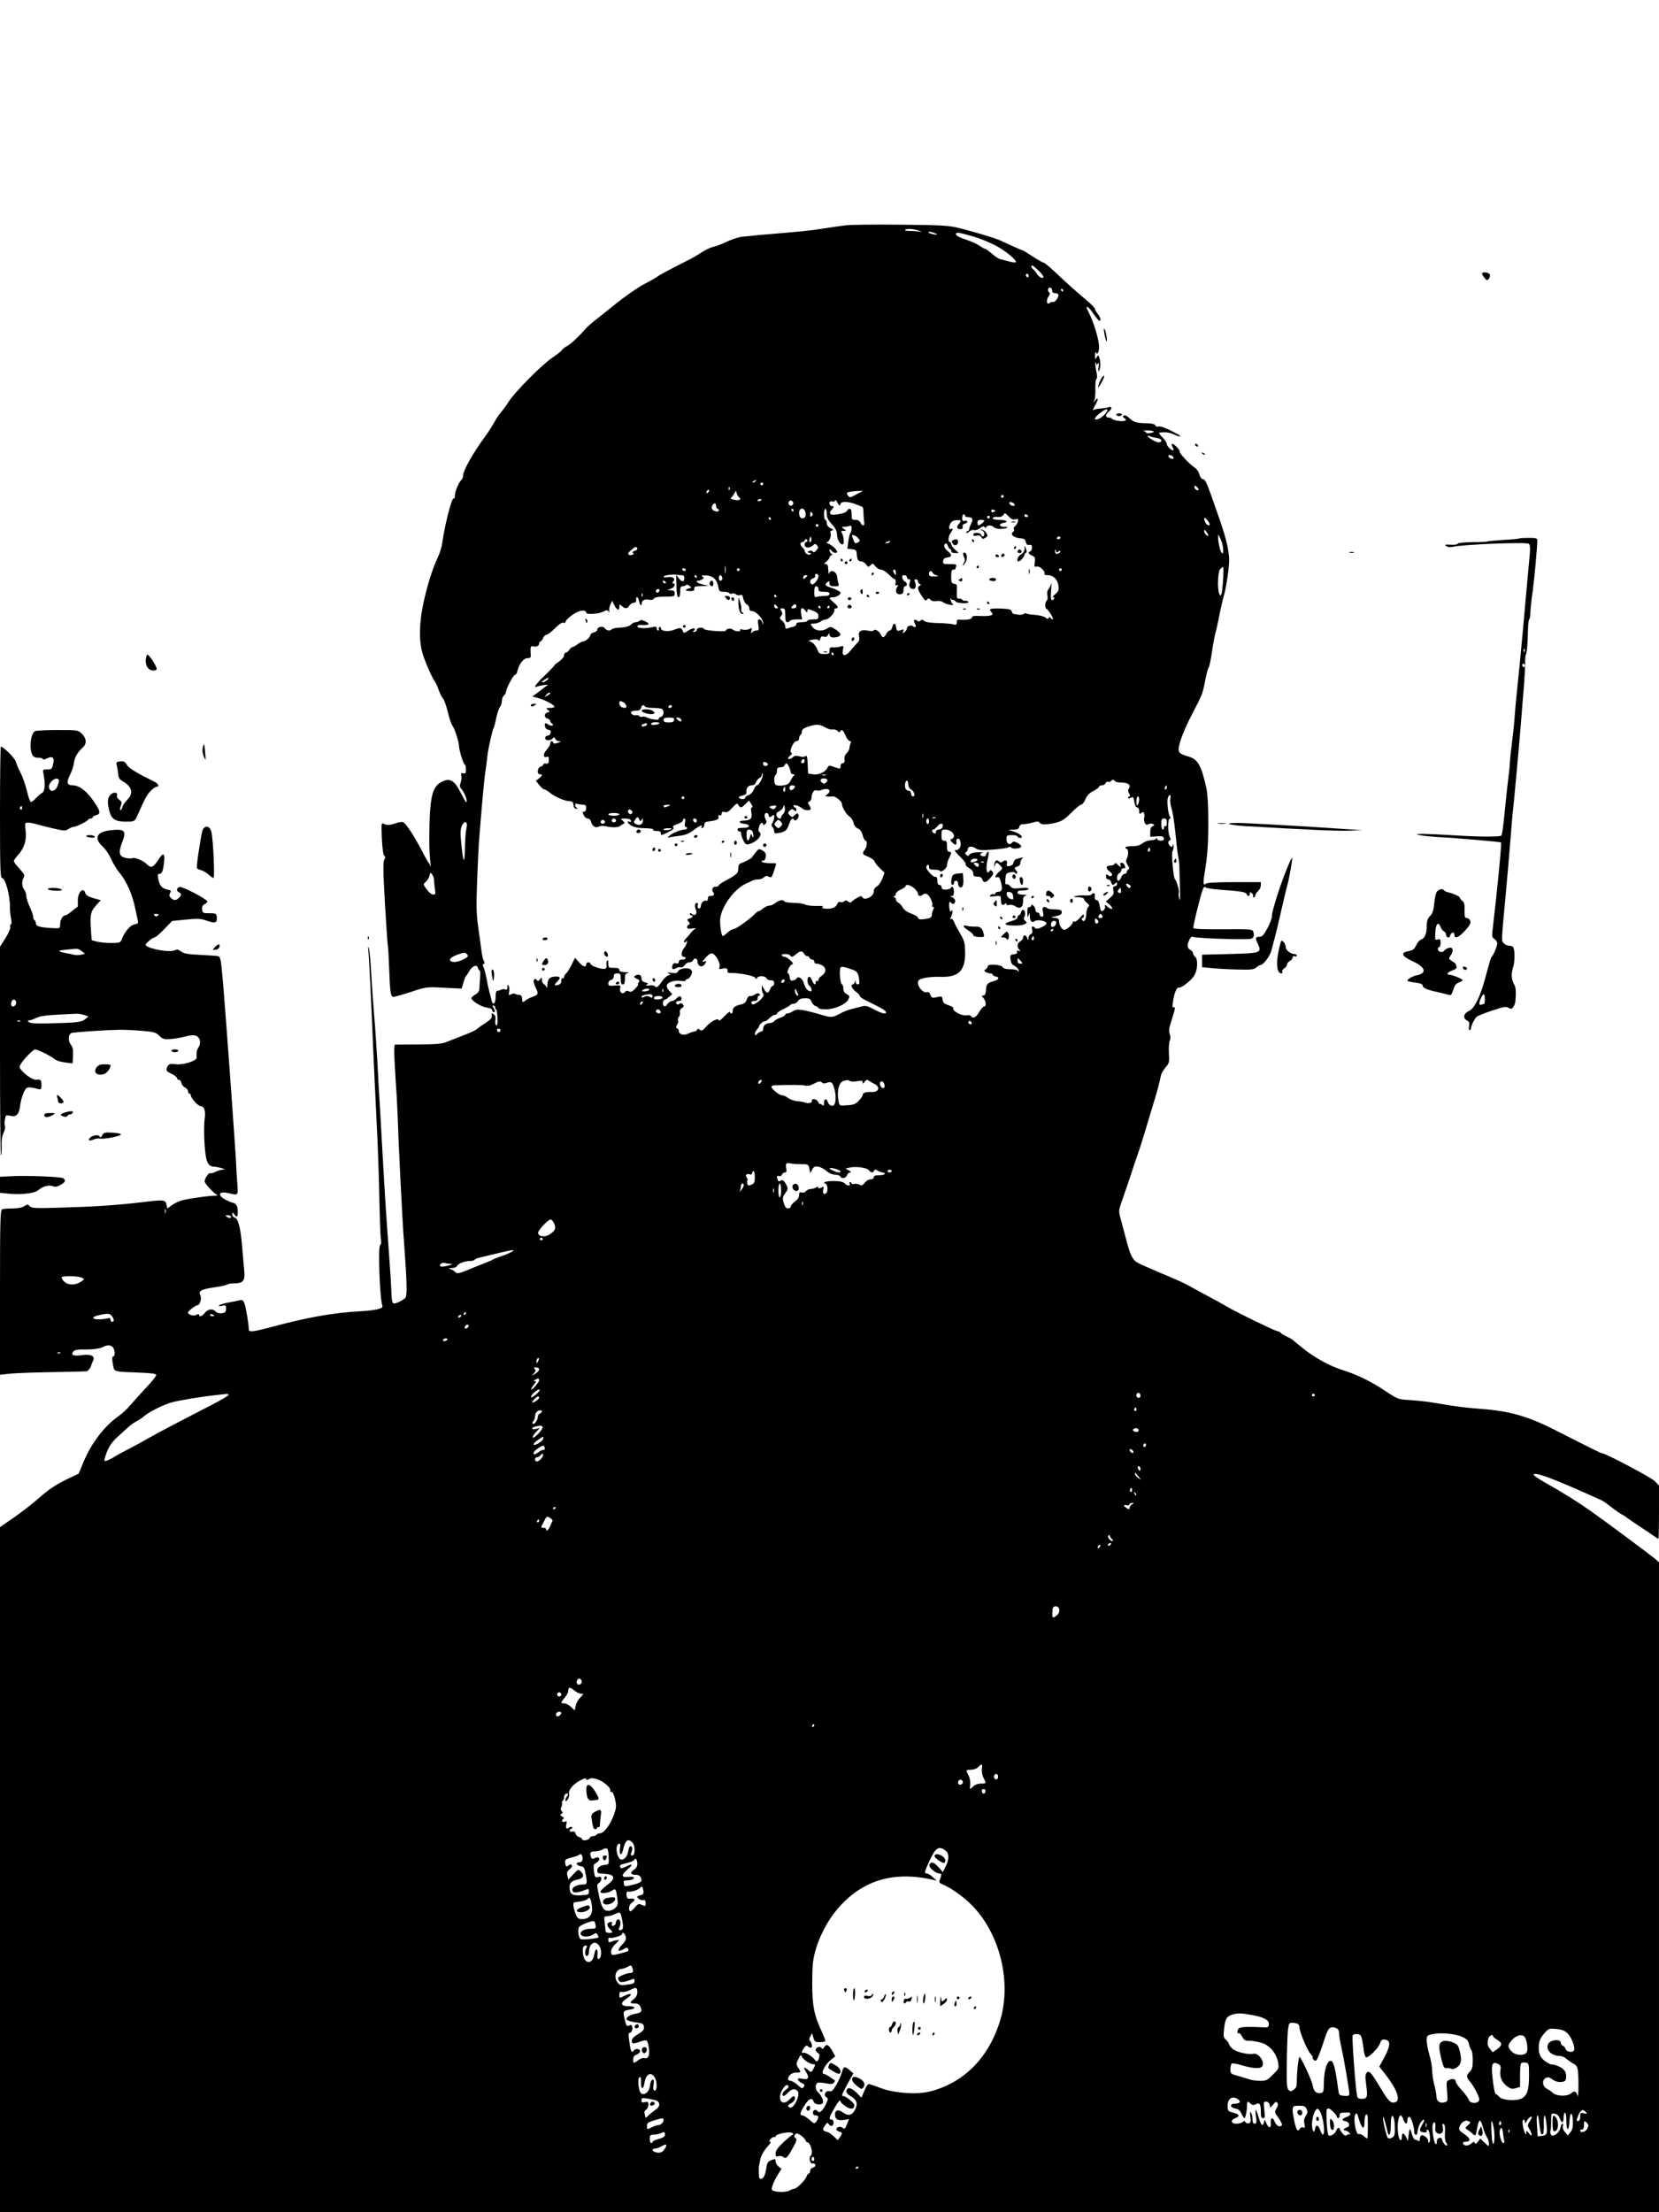 <?xml version="1.0" standalone="no"?>
<!DOCTYPE svg PUBLIC "-//W3C//DTD SVG 20010904//EN"
 "http://www.w3.org/TR/2001/REC-SVG-20010904/DTD/svg10.dtd">
<svg version="1.0" xmlns="http://www.w3.org/2000/svg"
 width="1200pt" height="1600pt" viewBox="0 0 1200 1600"
 preserveAspectRatio="xMidYMid meet">

<g transform="translate(0,1600) scale(0.1,-0.1)"
fill="#000000" stroke="none">
<path d="M6115 14370 c-33 -4 -105 -14 -160 -23 -93 -15 -153 -21 -465 -47
-63 -6 -122 -12 -130 -13 -44 -10 -76 -22 -118 -42 -26 -12 -63 -26 -82 -30
-19 -4 -57 -22 -85 -40 -27 -18 -68 -42 -90 -53 -128 -64 -218 -112 -232 -124
-9 -7 -51 -31 -94 -53 -42 -22 -135 -86 -206 -143 -70 -57 -144 -115 -163
-130 -19 -15 -46 -40 -60 -56 -45 -52 -104 -107 -132 -121 -15 -8 -31 -21 -35
-28 -4 -8 -35 -32 -68 -54 -75 -50 -274 -251 -316 -319 -17 -27 -41 -60 -54
-74 -13 -14 -35 -47 -50 -75 -15 -27 -44 -72 -64 -99 -90 -123 -161 -248 -161
-286 0 -10 -6 -25 -14 -33 -20 -20 -46 -84 -46 -114 0 -13 -4 -22 -9 -19 -13
9 -64 -190 -81 -315 -4 -32 -19 -81 -33 -110 -30 -64 -59 -147 -85 -249 -47
-178 -57 -330 -28 -438 15 -56 71 -186 94 -216 5 -6 17 -33 27 -61 10 -27 24
-54 31 -60 7 -5 21 -48 33 -94 11 -46 26 -90 33 -99 15 -17 48 -118 48 -147 0
-29 33 -135 42 -135 4 0 8 -15 8 -34 0 -29 -3 -33 -19 -29 -16 4 -19 1 -14
-16 3 -11 1 -34 -5 -50 -8 -23 -7 -33 6 -48 19 -20 44 -84 37 -92 -3 -2 -6 -2
-7 0 -2 2 -20 36 -40 74 -43 82 -74 99 -130 72 -75 -36 -91 -112 -93 -422 0
-49 3 -117 7 -150 4 -33 4 -51 1 -40 -3 11 -8 22 -12 25 -4 3 -17 25 -30 50
-72 140 -133 235 -157 244 -8 3 -32 -1 -55 -9 -42 -15 -64 -15 -88 -1 -12 8
-13 -10 -9 -109 4 -76 10 -120 18 -125 9 -6 9 -12 0 -27 -10 -16 -9 -80 4
-314 10 -162 19 -301 21 -309 3 -8 7 -84 10 -169 6 -171 11 -201 31 -201 8 0
65 16 127 36 112 37 112 37 239 30 l127 -6 13 42 c6 24 15 45 18 48 4 3 15 19
25 37 23 39 55 50 62 22 3 -10 9 -19 13 -19 4 0 5 -21 3 -47 -2 -27 -5 -62 -5
-79 -1 -23 -9 -35 -30 -47 -15 -9 -28 -21 -28 -26 0 -19 70 -63 110 -68 24 -4
40 -11 40 -19 0 -8 5 -14 10 -14 13 0 13 6 -1 32 -9 16 -8 19 3 15 7 -2 12
-10 11 -16 -2 -6 1 -11 5 -11 4 0 9 -27 10 -61 2 -43 -1 -59 -9 -54 -6 4 -9
19 -6 35 3 15 1 32 -6 39 -17 17 -26 13 -20 -7 3 -14 -9 -27 -47 -52 -29 -18
-57 -39 -64 -45 -6 -7 -50 -27 -96 -44 -47 -18 -103 -40 -125 -49 -30 -12 -80
-16 -205 -16 l-165 -1 -3 -29 c-2 -16 2 -106 8 -200 7 -94 14 -220 16 -281 7
-223 35 -774 46 -915 22 -292 24 -393 10 -407 -22 -21 -73 -45 -86 -40 -9 4
-14 30 -15 79 -1 40 -8 159 -16 263 -20 271 -33 472 -45 690 -6 105 -15 264
-20 355 -6 91 -15 251 -20 355 -6 105 -17 267 -25 360 -8 94 -17 231 -21 304
-4 74 -11 146 -15 160 -8 22 -8 21 -5 -9 5 -41 22 -385 36 -730 6 -135 17
-373 25 -530 8 -157 17 -401 19 -542 3 -142 8 -273 11 -291 4 -22 3 -37 -5
-42 -17 -10 -3 -389 16 -440 8 -19 -46 -32 -161 -39 -195 -10 -389 -45 -650
-116 -121 -32 -155 -36 -155 -17 -1 42 -22 167 -32 190 -9 24 -15 28 -37 22
-14 -3 -51 -11 -81 -16 -30 -6 -59 -14 -65 -20 -6 -6 1 -7 21 -3 28 5 30 4 29
-23 -1 -23 -6 -28 -32 -31 -18 -2 -35 3 -43 12 -19 24 -56 19 -78 -9 -20 -26
-42 -33 -42 -15 0 7 -6 7 -20 0 -20 -11 -60 1 -60 18 0 10 56 52 68 52 18 0
33 50 21 72 -17 31 7 44 107 58 46 7 86 16 89 20 2 4 26 8 52 8 65 2 77 18 69
102 -4 36 -10 112 -15 170 -11 129 -28 197 -53 203 -10 3 -18 13 -18 24 1 17
1 17 14 1 20 -27 26 -22 26 21 0 35 -12 57 -32 61 -23 4 -76 31 -88 45 -22 26
0 37 51 26 75 -18 72 -21 65 77 -4 48 -7 101 -7 117 -1 59 -72 1043 -95 1318
-16 185 -19 198 -38 202 -12 2 -70 6 -130 9 -87 4 -115 9 -136 24 -19 15 -31
17 -44 10 -33 -19 -183 6 -212 35 -8 8 47 56 64 57 7 0 39 27 70 60 l57 59 99
10 c88 9 106 8 155 -9 61 -20 73 -15 69 30 -3 23 -7 25 -53 25 -47 0 -50 2
-53 27 -2 19 3 30 17 38 12 6 21 15 21 19 0 17 -181 112 -201 106 -23 -7 -25
-30 -4 -39 19 -7 19 -21 -1 -40 -20 -20 -38 -20 -58 0 -12 12 -13 20 -6 35 10
17 7 20 -19 25 -39 8 -58 30 -66 77 -6 29 -4 37 8 37 19 0 27 21 34 88 6 59
-6 68 -34 25 -46 -71 -59 -76 -96 -39 -24 24 -90 49 -101 39 -3 -3 -21 -2 -41
1 -54 10 -61 37 -32 112 34 87 21 101 -86 89 -100 -12 -120 -58 -52 -120 18
-16 45 -56 59 -88 14 -32 41 -76 60 -99 51 -59 97 -165 116 -268 5 -25 12 -57
16 -73 6 -24 3 -28 -24 -33 -31 -6 -71 -54 -92 -109 -9 -23 -14 -25 -77 -25
-38 0 -84 5 -104 10 l-36 10 -6 86 c-6 103 -1 122 40 168 l32 35 -53 15 c-38
11 -55 22 -59 36 -13 50 -56 6 -54 -55 1 -25 0 -45 -3 -45 -3 0 -21 -14 -40
-30 -19 -16 -40 -30 -46 -30 -20 0 -38 -31 -39 -64 0 -30 -1 -31 -45 -29 -94
4 -130 13 -130 33 0 10 -5 22 -10 25 -6 3 -10 14 -10 25 0 10 -11 42 -25 72
-14 29 -25 65 -25 79 0 14 -7 34 -15 45 -17 23 -19 58 -5 85 11 20 10 22 -42
81 -16 17 -28 35 -28 41 0 5 16 27 34 48 43 47 60 106 51 176 -6 51 -6 53 18
53 13 0 37 -4 53 -9 16 -5 71 -19 122 -31 86 -20 94 -21 117 -6 13 9 31 16 39
16 18 0 100 41 104 52 2 4 10 8 18 8 8 0 14 4 14 9 0 5 11 12 25 15 31 8 32
26 0 75 -57 91 -117 141 -168 141 -43 0 -48 20 -21 75 14 28 27 67 29 88 4 38
26 77 64 111 30 27 27 67 -7 99 -28 27 -29 27 -178 27 -82 0 -154 -4 -161 -8
-31 -19 -43 -118 -21 -167 9 -19 19 -25 45 -25 18 0 33 -5 33 -10 0 -6 12 -4
28 4 42 22 58 7 46 -41 -8 -35 -12 -38 -42 -38 -33 0 -34 0 -27 -35 14 -72 10
-123 -10 -134 -11 -6 -30 -23 -44 -38 -14 -16 -31 -28 -37 -28 -6 0 -19 35
-29 78 -10 42 -30 102 -46 132 -15 30 -31 67 -35 82 -5 24 -90 108 -108 108
-3 0 -6 -214 -6 -475 0 -397 2 -475 14 -475 24 0 58 -121 58 -207 -1 -26 3
-65 8 -86 5 -22 4 -39 -2 -43 -5 -3 -7 -13 -4 -20 3 -8 -12 -43 -34 -78 l-40
-63 0 -758 c0 -417 3 -755 7 -751 4 4 6 34 5 66 -2 40 2 71 13 95 10 19 14 42
11 51 -4 9 -4 31 0 49 5 31 7 32 39 25 43 -10 62 9 70 70 9 66 34 128 53 134
10 3 33 1 52 -4 49 -14 50 -14 50 25 0 33 -7 40 -37 36 -20 -3 -66 25 -98 58
-27 29 -28 33 -15 55 24 39 90 106 104 106 18 0 118 -49 141 -70 11 -10 45
-21 75 -24 l55 -7 3 56 c2 43 -1 61 -16 80 -20 25 -19 69 2 83 10 6 230 22
351 24 28 1 97 -2 155 -7 96 -8 107 -11 132 -36 25 -24 34 -27 80 -24 29 2 77
10 107 18 36 10 63 12 78 6 30 -11 40 -52 19 -84 -9 -13 -15 -32 -14 -42 0
-10 0 -25 0 -35 -3 -22 -100 -52 -151 -45 -44 6 -56 0 -65 -29 -5 -17 1 -24
34 -40 22 -10 40 -25 40 -31 0 -7 6 -13 14 -13 8 0 16 -10 18 -22 2 -13 13
-27 25 -33 13 -5 23 -18 23 -27 0 -10 5 -18 10 -18 6 0 10 -5 10 -11 0 -21 53
-79 71 -79 27 0 38 -37 29 -95 -4 -28 -5 -104 -1 -170 8 -135 22 -171 69 -173
15 -1 41 -6 57 -11 26 -8 27 -9 7 -10 -13 -1 -36 -8 -53 -16 -16 -9 -33 -13
-38 -10 -11 6 -41 -38 -41 -59 0 -16 70 -91 92 -99 7 -3 -3 -5 -22 -5 -42 -1
-168 -18 -228 -32 -24 -6 -59 -22 -78 -36 -19 -15 -34 -25 -35 -23 0 2 -2 13
-4 23 -8 40 -14 41 -185 20 -184 -21 -329 -31 -571 -38 -193 -6 -218 -5 -233
10 -15 15 -19 15 -41 0 -15 -10 -46 -16 -84 -16 -33 0 -66 -3 -75 -6 -14 -6
-16 -68 -16 -601 l0 -596 73 8 c39 4 176 9 302 11 127 2 239 5 250 6 11 2 24
16 31 33 6 17 14 37 18 46 14 32 -17 47 -81 38 -63 -9 -84 0 -63 26 9 11 29
15 64 15 71 -2 128 5 153 19 32 17 61 13 73 -8 13 -26 13 -61 -1 -61 -10 0 -9
-27 3 -84 6 -25 20 -28 176 -33 102 -4 132 -8 132 -18 0 -8 -31 -47 -69 -87
-38 -40 -89 -97 -113 -125 -24 -29 -64 -67 -89 -84 -103 -72 -198 -196 -255
-333 l-35 -84 -75 -36 c-89 -42 -145 -80 -226 -152 -34 -30 -107 -87 -164
-127 l-104 -72 0 -2477 0 -2478 6000 0 6000 0 0 2351 0 2350 -31 27 c-43 35
-346 261 -461 342 -93 66 -205 136 -335 209 -77 44 -95 61 -66 61 39 0 186
-59 478 -191 11 -5 42 -27 69 -48 27 -22 61 -45 75 -53 14 -7 28 -16 31 -19 3
-3 30 -22 60 -42 30 -20 81 -54 114 -76 32 -23 60 -41 62 -41 2 0 4 87 4 193
l0 193 -31 32 c-26 27 -358 202 -382 202 -8 0 -75 33 -342 169 -194 98 -326
136 -530 151 -126 10 -162 14 -345 45 -47 8 -124 16 -171 19 -86 5 -86 5 -179
66 -100 68 -204 118 -308 151 -95 30 -197 86 -283 154 -41 33 -76 62 -79 65
-3 3 -22 14 -42 23 -20 10 -40 21 -42 26 -3 5 -17 12 -31 15 -30 8 -289 134
-360 176 -27 16 -99 56 -160 88 -60 33 -123 67 -140 76 -16 9 -95 44 -175 77
-80 34 -157 68 -171 76 -38 22 -54 56 -83 168 -15 55 -33 124 -41 154 -14 52
-14 57 10 125 14 39 42 121 62 181 19 61 44 133 54 160 10 28 34 104 54 170
19 66 47 156 60 200 24 77 41 142 52 195 2 14 18 41 33 59 27 31 29 37 25 104
-2 39 1 79 6 90 7 12 7 28 0 48 -9 25 -5 45 18 115 21 65 24 84 13 79 -12 -4
-13 3 -7 42 8 59 27 104 40 100 18 -7 100 58 117 94 22 42 23 112 3 129 -8 7
-15 18 -15 26 0 7 -9 18 -20 24 -23 12 -25 35 -7 73 8 18 17 25 27 21 28 -11
403 -23 422 -13 19 10 22 26 12 54 -6 14 -31 16 -217 14 -143 -1 -212 2 -215
9 -4 13 53 243 69 281 6 15 13 21 17 14 4 -6 48 -13 97 -17 157 -11 196 -17
202 -32 7 -19 23 -18 23 2 0 13 3 14 15 4 8 -7 12 -16 9 -21 -3 -5 0 -9 5 -9
6 0 11 6 11 13 0 8 9 22 20 32 11 10 20 29 20 42 l0 23 -193 0 c-126 0 -197
-4 -204 -11 -18 -18 -22 2 -12 61 23 140 29 218 29 385 0 119 -5 202 -14 245
-37 166 -61 209 -131 229 -70 20 -78 31 -64 87 13 54 53 146 102 239 61 116
67 131 84 220 9 50 21 93 25 96 5 3 15 52 24 110 8 57 19 118 24 134 5 17 19
77 30 135 11 58 28 127 36 155 14 47 37 206 35 250 -2 67 -24 158 -68 285
-101 290 -100 288 -124 295 -10 3 -21 19 -24 36 -4 16 -19 37 -33 47 -36 22
-113 105 -109 116 4 11 -40 56 -54 56 -6 0 -5 -8 1 -21 7 -11 10 -22 8 -25 -9
-8 -48 28 -48 44 0 9 -14 31 -32 49 -18 18 -28 34 -22 34 43 6 74 2 107 -14
45 -21 62 -16 20 6 -75 40 -118 57 -133 52 -10 -3 -20 0 -23 8 -4 10 -24 15
-63 16 -73 1 -93 7 -126 38 -16 15 -31 22 -39 18 -9 -6 -8 -11 5 -20 14 -11
14 -13 2 -18 -19 -8 -85 3 -92 14 -3 5 -14 9 -25 9 -25 0 -24 21 1 43 26 22
26 40 -1 32 -11 -4 -37 -8 -58 -10 -22 -1 -45 -6 -52 -10 -7 -5 -3 7 9 27 26
42 30 74 5 43 l-16 -20 9 20 c5 11 8 49 7 85 -1 35 2 67 8 70 6 4 6 25 -2 59
-6 29 -8 55 -5 58 3 4 6 0 6 -8 0 -12 2 -11 11 1 8 11 9 5 5 -25 -4 -27 -2
-35 4 -25 11 18 12 67 1 95 -8 19 -8 19 -19 0 -10 -18 -11 -16 -11 15 0 19 3
29 6 22 9 -24 23 0 23 41 0 46 -38 175 -70 237 -11 22 -20 42 -20 45 0 16 19
-1 50 -45 19 -28 38 -50 43 -50 13 0 7 25 -13 50 -11 14 -20 30 -20 36 0 6
-23 31 -52 55 -110 94 -146 126 -225 201 -46 43 -87 78 -93 78 -6 0 -42 20
-80 45 -38 25 -71 45 -74 45 -3 0 -31 12 -63 26 -32 15 -76 35 -98 45 -44 20
-213 70 -321 95 -55 13 -139 17 -404 19 -184 2 -362 0 -395 -5z m540 -42 c17
-7 16 -8 -5 -3 -14 2 -45 5 -70 5 -30 0 -40 3 -31 9 15 10 73 4 106 -11z m123
-23 c-7 -7 -67 8 -63 16 3 4 19 3 36 -3 16 -6 29 -12 27 -13z m267 -17 c39
-11 105 -38 147 -59 76 -38 168 -113 155 -126 -4 -3 -24 -1 -44 5 -21 6 -49
13 -63 16 -14 3 -43 21 -65 41 -22 19 -44 35 -48 35 -5 0 -22 9 -38 20 -15 12
-53 29 -83 40 -72 24 -98 39 -91 51 7 10 26 7 130 -23z m470 -248 c22 -21 36
-42 32 -47 -10 -10 -38 8 -51 33 -6 10 -17 23 -23 27 -14 9 -18 27 -5 27 4 -1
25 -19 47 -40z m-75 -36 c0 -8 -4 -12 -10 -9 -5 3 -10 10 -10 16 0 5 5 9 10 9
6 0 10 -7 10 -16z m170 -104 c0 -13 7 -20 19 -20 11 0 23 -4 26 -10 8 -13 -25
-61 -37 -54 -5 3 -15 0 -23 -6 -23 -19 -31 15 -11 45 10 15 12 26 6 30 -15 10
-12 35 5 35 8 0 15 -9 15 -20z m80 0 c0 -5 -2 -10 -4 -10 -3 0 -8 5 -11 10 -3
6 -1 10 4 10 6 0 11 -4 11 -10z m320 -867 c-1 -16 -39 -53 -64 -63 -39 -14
-33 9 11 43 36 27 53 34 53 20z m335 -154 c3 -4 -9 -9 -25 -11 -17 -3 -30 -1
-30 3 0 4 -8 10 -17 12 -10 3 1 4 25 4 24 0 45 -4 47 -8z m23 -47 c18 -2 32
-10 32 -18 0 -20 -30 -17 -67 6 -35 21 -45 37 -15 25 9 -5 32 -10 50 -13z
m120 -140 c3 -9 -2 -13 -14 -10 -9 1 -19 9 -22 16 -3 9 2 13 14 10 9 -1 19 -9
22 -16z m-3023 -172 c-3 -5 -12 -10 -18 -10 -7 0 -6 4 3 10 19 12 23 12 15 0z
m55 -20 c0 -5 -4 -10 -10 -10 -5 0 -10 5 -10 10 0 6 5 10 10 10 6 0 10 -4 10
-10z m3150 -41 c0 -5 -7 -6 -15 -3 -8 4 -15 13 -15 21 0 13 3 13 15 3 8 -7 15
-16 15 -21z m-3393 -1 c-3 -8 -6 -5 -6 6 -1 11 2 17 5 13 3 -3 4 -12 1 -19z
m-155 -20 c-7 -7 -12 -8 -12 -2 0 14 12 26 19 19 2 -3 -1 -11 -7 -17z m224
-35 c10 -7 12 -13 4 -18 -13 -8 -76 5 -63 14 6 3 16 17 24 31 12 23 13 24 17
5 2 -11 10 -25 18 -32z m848 21 c-46 -25 -49 -25 -61 -7 -12 16 -11 19 9 25
13 3 41 6 62 7 l39 1 -49 -26z m1066 -14 c0 -5 -4 -10 -10 -10 -5 0 -10 5 -10
10 0 6 5 10 10 10 6 0 10 -4 10 -10z m-1750 -24 c0 -2 -7 -6 -15 -10 -8 -3
-15 -1 -15 4 0 6 7 10 15 10 8 0 15 -2 15 -4z m568 -33 c5 22 51 23 112 0 25
-9 47 -18 50 -21 3 -2 6 -25 6 -50 1 -26 4 -54 5 -62 6 -25 -15 -27 -26 -2 -7
15 -18 22 -37 22 -26 0 -28 3 -28 40 0 28 -4 40 -14 40 -8 0 -16 -6 -19 -14
-5 -13 -44 -25 -96 -29 -29 -2 -37 15 -16 36 19 20 19 27 0 27 -8 0 -15 9 -15
19 0 14 5 18 20 14 13 -3 20 0 20 8 1 8 8 1 17 -16 14 -24 18 -26 21 -12z
m-342 16 c10 -17 -13 -36 -27 -22 -12 12 -4 33 11 33 5 0 12 -5 16 -11z m1602
-17 c3 -9 -2 -13 -14 -10 -9 1 -19 9 -22 16 -3 9 2 13 14 10 9 -1 19 -9 22
-16z m-2158 -12 c0 -11 5 -20 10 -20 6 0 10 -4 10 -10 0 -14 -29 -12 -45 3 -9
9 -10 19 -3 30 12 23 28 21 28 -3z m560 -30 c0 -5 -2 -10 -4 -10 -3 0 -8 5
-11 10 -3 6 -1 10 4 10 6 0 11 -4 11 -10z m86 -16 c8 -29 -7 -49 -30 -41 -10
4 -16 18 -16 37 0 40 36 43 46 4z m154 -9 c0 -27 9 -45 36 -75 28 -30 37 -49
38 -78 2 -39 28 -78 44 -68 11 6 3 67 -10 84 -8 9 -4 12 13 12 22 0 22 0 3 15
-19 14 -19 14 3 15 12 0 28 3 37 6 12 5 16 0 16 -18 0 -13 -4 -28 -9 -33 -5
-6 -11 -33 -15 -62 l-7 -52 33 -3 c28 -3 33 -7 35 -32 3 -44 10 -56 32 -56 11
0 27 -10 35 -22 15 -21 17 -21 33 -6 15 16 17 15 35 -8 11 -13 29 -24 41 -24
12 0 37 -16 56 -35 19 -19 38 -35 44 -35 5 0 7 -11 5 -24 -4 -18 -1 -23 10
-19 12 5 12 3 1 -14 -17 -28 -5 -55 23 -51 18 2 23 9 23 31 -1 15 5 27 12 27
17 0 17 26 -1 33 -7 3 -16 15 -19 26 -4 16 0 21 14 21 10 0 19 -7 19 -15 0 -8
7 -15 15 -15 11 0 12 -5 5 -24 -9 -25 3 -46 26 -46 17 0 23 21 13 48 -6 16 -5
22 6 22 8 0 15 -6 15 -14 0 -8 6 -17 13 -20 10 -5 10 -7 0 -12 -20 -9 -16 -28
14 -74 22 -33 29 -38 38 -27 9 12 12 12 24 0 9 -10 25 -13 45 -10 17 3 38 -1
46 -8 8 -7 31 -15 50 -19 19 -3 30 -3 24 2 -6 4 -14 18 -18 32 -3 14 -3 19 0
13 3 -7 12 -13 19 -13 7 0 15 -4 17 -10 4 -13 93 -18 93 -5 0 6 -10 10 -22 10
-13 -1 -23 3 -23 7 0 4 -9 8 -21 8 -18 0 -20 5 -18 53 3 47 1 52 -19 55 -19 3
-22 9 -22 53 0 37 4 49 15 49 8 0 15 2 15 4 0 2 3 11 6 20 5 13 -3 16 -46 16
-48 0 -51 2 -48 23 2 16 11 23 31 25 34 4 35 21 2 46 -14 10 -25 27 -25 37 0
25 21 24 27 -1 3 -11 9 -20 14 -20 5 0 9 -7 9 -15 0 -10 10 -15 28 -15 l27 1
-27 24 c-16 13 -28 31 -28 40 0 8 -4 15 -10 15 -15 0 -11 42 5 64 17 22 20 40
6 31 -17 -10 -21 12 -8 36 8 17 22 25 45 27 36 2 39 -3 16 -29 -19 -21 -11
-38 15 -36 12 1 17 7 14 18 -3 10 3 18 17 22 12 3 19 10 16 16 -4 6 -13 8 -21
4 -11 -4 -15 2 -15 21 0 14 5 26 10 26 6 0 10 -4 10 -10 0 -5 8 -10 18 -10 35
0 44 -14 27 -46 -8 -16 -15 -35 -15 -41 0 -7 -4 -13 -10 -13 -5 0 -10 -5 -10
-12 0 -6 8 -4 20 7 11 10 26 15 36 11 9 -3 27 3 42 14 18 14 28 17 32 9 6 -8
9 -8 14 0 10 15 41 14 54 -2 6 -7 29 -13 51 -12 48 1 68 15 22 15 -37 0 -39
23 -3 28 42 6 22 22 -28 22 -27 0 -50 5 -50 10 0 11 12 13 47 11 12 -1 26 6
31 16 10 16 12 15 37 -11 19 -21 32 -26 49 -22 21 5 23 3 18 -17 -3 -12 -12
-27 -20 -33 -8 -6 -12 -16 -8 -22 3 -6 2 -13 -4 -17 -30 -19 3 -46 59 -49 17
-1 27 -8 30 -24 4 -13 9 -23 14 -23 27 3 33 -1 32 -21 -1 -12 -7 -24 -13 -26
-19 -6 -14 -18 13 -30 21 -10 24 -16 20 -48 -5 -33 -3 -36 15 -31 21 5 65 -38
54 -54 -3 -5 9 -9 25 -9 40 0 71 -31 77 -77 4 -31 0 -41 -23 -60 -16 -12 -22
-22 -15 -23 16 0 6 -20 -10 -20 -7 0 -9 24 -5 73 3 39 3 61 0 47 -3 -14 -11
-32 -19 -41 -9 -10 -12 -27 -8 -46 3 -18 1 -33 -5 -37 -12 -8 -15 -53 -3 -58
14 -6 54 -70 47 -76 -3 -4 -10 0 -14 7 -6 10 -10 10 -16 1 -5 -8 -11 -7 -23 4
-10 8 -43 16 -75 19 -31 2 -60 7 -64 10 -3 4 -12 2 -18 -3 -7 -6 -23 -8 -36
-6 -13 3 -29 5 -35 5 -7 1 -14 9 -16 19 -4 15 -18 18 -81 21 -76 2 -89 -3 -65
-27 21 -21 -7 -30 -78 -27 -50 2 -64 0 -64 -11 0 -13 -42 -20 -92 -15 -12 2
-18 -5 -18 -20 0 -18 -4 -20 -27 -14 -16 4 -64 8 -109 9 -53 1 -87 6 -98 15
-13 11 -20 11 -28 3 -9 -9 -15 -9 -25 0 -19 15 -30 1 -16 -21 14 -22 5 -35
-12 -21 -15 13 -45 3 -45 -15 0 -7 -8 -19 -17 -26 -15 -12 -16 -12 -10 5 6 15
4 17 -10 11 -33 -12 -38 -10 -41 18 -4 34 -20 35 -28 2 -3 -14 -12 -25 -18
-25 -7 0 -19 -11 -26 -25 -17 -31 -27 -32 -41 -1 -11 24 -45 41 -51 25 -2 -4
-20 -4 -40 0 -49 11 -74 -5 -64 -42 4 -19 1 -32 -11 -45 -10 -9 -32 -35 -50
-56 -38 -47 -66 -45 -56 5 6 29 5 31 -18 23 -13 -4 -36 -7 -51 -6 -24 2 -28
-2 -28 -23 0 -22 -4 -25 -38 -25 -34 0 -39 3 -51 35 -7 19 -24 41 -38 49 l-26
13 33 7 c21 4 36 2 40 -5 4 -6 10 -2 13 11 4 16 11 20 26 15 13 -4 23 0 30 12
10 17 10 17 11 1 0 -19 32 -24 64 -12 25 10 18 27 -21 52 -33 21 -37 22 -59 7
-36 -23 -86 -19 -107 10 -18 25 -18 25 11 25 15 0 37 7 48 15 10 8 27 15 37
15 22 0 68 50 62 68 -2 6 2 12 10 12 23 0 18 16 -15 43 -35 30 -37 37 -9 37
27 0 59 18 59 33 0 7 -25 21 -55 32 -59 19 -64 25 -40 45 13 10 15 9 15 -9 0
-17 6 -21 36 -21 32 0 35 2 28 23 -4 12 -8 33 -9 45 -2 38 -49 58 -58 25 -3
-10 -5 1 -6 25 -1 33 -5 42 -18 42 -15 1 -15 3 5 19 12 11 22 24 22 29 0 6 6
13 13 16 10 5 10 7 0 12 -7 3 -13 13 -13 22 1 15 2 15 15 -1 7 -10 21 -17 30
-15 14 3 14 5 -1 27 -9 12 -31 29 -48 37 -17 7 -23 13 -14 14 17 0 35 51 24
69 -4 5 2 11 11 14 15 3 13 6 -9 17 -19 9 -28 21 -28 37 0 12 -4 23 -10 23 -5
0 -10 18 -10 40 0 22 5 40 10 40 6 0 10 -16 10 -35z m1220 20 c0 -2 -7 -5 -15
-9 -9 -3 -15 0 -15 9 0 9 6 12 15 9 8 -4 15 -7 15 -9z m-1328 -37 c-9 -9 -12
-7 -12 12 0 19 3 21 12 12 9 -9 9 -15 0 -24z m1563 2 c3 -5 -1 -10 -9 -10 -9
0 -16 5 -16 10 0 6 4 10 9 10 6 0 13 -4 16 -10z m-275 -10 c0 -5 -4 -10 -10
-10 -5 0 -10 5 -10 10 0 6 5 10 10 10 6 0 10 -4 10 -10z m-1585 -10 c3 -5 1
-10 -4 -10 -6 0 -11 5 -11 10 0 6 2 10 4 10 3 0 8 -4 11 -10z m3175 -41 c0
-16 -19 -9 -30 10 -17 33 -11 48 10 22 11 -13 20 -27 20 -32z m-1630 25 c0 -8
-32 -33 -42 -34 -5 0 -8 9 -8 20 0 15 7 20 25 20 14 0 25 -3 25 -6z m-1200
-34 c0 -5 -4 -10 -10 -10 -5 0 -10 5 -10 10 0 6 5 10 10 10 6 0 10 -4 10 -10z
m2820 -73 c0 -5 -7 -4 -15 3 -8 7 -15 20 -15 29 1 13 3 13 15 -3 8 -11 15 -24
15 -29z m-2534 -18 c16 -17 16 -22 4 -29 -21 -14 -27 -12 -34 8 -3 9 -9 23
-12 30 -9 20 21 14 42 -9z m2639 -61 c10 -59 -7 -69 -22 -13 -7 28 -13 61 -12
75 l0 25 14 -25 c7 -14 17 -42 20 -62z m-2979 35 c-11 -11 -17 4 -9 23 7 18 8
18 11 1 2 -10 1 -21 -2 -24z m1804 27 c0 -5 -7 -10 -16 -10 -8 0 -12 5 -9 10
3 6 10 10 16 10 5 0 9 -4 9 -10z m-1830 -20 c0 -5 -4 -10 -10 -10 -5 0 -10 -9
-10 -20 0 -25 35 -27 60 -5 15 14 18 14 30 0 11 -13 10 -19 -5 -35 -13 -15
-21 -17 -26 -9 -4 7 -14 9 -25 4 -18 -8 -18 -8 0 -13 14 -3 16 -6 6 -12 -14
-8 -40 10 -40 28 0 5 -7 15 -15 22 -8 7 -15 19 -15 26 0 8 7 14 15 14 8 0 15
5 15 10 0 6 5 10 10 10 6 0 10 -4 10 -10z m595 -10 c-3 -5 -14 -10 -23 -9 -14
0 -13 2 3 9 27 11 27 11 20 0z m-1825 -50 c0 -5 -10 -12 -21 -15 -15 -5 -18
-10 -9 -15 8 -5 5 -9 -9 -13 -27 -7 -36 8 -16 25 9 7 21 18 28 24 13 12 27 9
27 -6z m3046 -19 c8 7 14 7 14 1 0 -12 -26 -23 -34 -15 -3 4 -5 13 -5 22 1 12
2 12 6 -2 4 -14 8 -16 19 -6z m-2409 -153 c-2 -13 -4 -3 -4 22 0 25 2 35 4 23
2 -13 2 -33 0 -45z m3600 -54 c-7 -101 -15 -131 -28 -98 -15 37 -10 161 7 178
8 9 18 16 21 16 3 0 3 -43 0 -96z m-3887 76 c0 -5 -4 -10 -9 -10 -6 0 -13 5
-16 10 -3 6 1 10 9 10 9 0 16 -4 16 -10z m390 0 c0 -5 -4 -10 -10 -10 -5 0
-10 5 -10 10 0 6 5 10 10 10 6 0 10 -4 10 -10z m2330 0 c0 -5 -4 -10 -10 -10
-5 0 -10 5 -10 10 0 6 5 10 10 10 6 0 10 -4 10 -10z m-1200 -22 c0 -19 -2 -20
-10 -8 -13 19 -13 30 0 30 6 0 10 -10 10 -22z m267 -2 c4 -8 19 -16 33 -19 16
-3 10 -5 -17 -6 -37 -1 -43 2 -43 19 0 23 15 26 27 6z m-1816 -16 c12 0 19 -7
19 -19 0 -31 -17 -33 -39 -5 l-20 26 2 -81 c1 -57 6 -81 15 -81 7 0 12 15 12
40 0 33 3 40 19 40 11 0 21 4 23 9 2 5 12 3 23 -5 19 -14 19 -15 -3 -20 -32
-9 -27 -19 11 -19 25 0 31 4 29 18 -2 14 6 17 50 18 l53 1 -42 11 c-40 9 -59
27 -30 27 6 0 19 5 27 10 13 9 13 11 0 20 -11 7 -3 9 28 8 50 -2 77 -28 88
-84 6 -31 10 -34 40 -34 18 0 35 -4 39 -10 3 -5 12 -7 20 -3 9 3 21 0 29 -6 7
-6 21 -9 30 -5 12 5 18 -1 22 -25 4 -18 15 -36 25 -42 11 -5 19 -19 19 -29 0
-14 7 -20 21 -20 27 0 79 -56 78 -84 -2 -20 -2 -20 -6 2 -2 12 -11 22 -20 22
-12 0 -13 -8 -8 -40 6 -35 4 -40 -12 -40 -11 0 -25 -6 -32 -12 -11 -11 -12 -9
-6 10 6 22 5 23 -14 13 -11 -6 -33 -8 -47 -5 -18 5 -25 3 -20 -4 8 -13 -41 -9
-56 6 -11 11 -48 4 -48 -9 0 -11 -154 0 -158 12 -6 16 -52 10 -52 -6 0 -8 -8
-15 -17 -15 -14 0 -15 2 -4 9 9 6 10 11 2 15 -6 4 -25 -3 -43 -15 -17 -13 -33
-19 -35 -13 -12 35 -20 37 -62 21 -45 -19 -101 -13 -101 10 0 8 -5 11 -10 8
-6 -4 -8 -11 -5 -16 4 -5 1 -9 -4 -9 -6 0 -11 7 -11 16 0 12 -7 14 -32 8 -55
-12 -108 -8 -108 7 0 6 12 10 28 9 60 -4 70 7 25 28 -18 8 -30 9 -37 2 -5 -5
-18 -10 -28 -10 -9 0 -25 -8 -35 -18 -12 -12 -36 -19 -73 -21 -30 -1 -59 -6
-64 -12 -15 -14 -37 -11 -51 7 -13 19 -55 11 -55 -11 0 -7 -11 -16 -25 -19
-14 -4 -25 -12 -25 -19 0 -16 -36 -47 -54 -47 -7 0 -25 -9 -39 -20 -14 -11
-30 -20 -36 -20 -6 0 -16 -9 -23 -20 -7 -11 -18 -20 -25 -20 -7 0 -13 -9 -13
-20 0 -11 -16 -30 -37 -45 -21 -14 -35 -25 -31 -25 3 0 -27 -32 -68 -72 -73
-70 -91 -97 -56 -83 22 9 91 17 73 9 -7 -4 -21 -13 -30 -21 -9 -8 -31 -25 -49
-38 l-32 -22 47 -13 c48 -13 113 -49 113 -62 0 -5 -15 -8 -32 -8 -30 -1 -31
-2 -15 -14 17 -13 16 -14 -3 -19 -26 -7 -26 -37 0 -44 11 -3 20 -11 20 -18 0
-7 6 -15 13 -18 6 -2 8 -8 4 -13 -4 -4 -17 -3 -27 4 -27 17 -32 15 -28 -10 2
-15 11 -24 24 -26 16 -2 20 -8 17 -23 -3 -10 -11 -19 -19 -19 -19 0 -29 -21
-14 -30 15 -9 41 -2 52 14 4 6 9 4 14 -7 3 -9 16 -17 28 -18 17 0 16 -3 -8
-11 -22 -8 -31 -8 -34 1 -6 17 -22 13 -22 -7 0 -9 -12 -30 -26 -45 -27 -29
-26 -61 1 -51 10 4 15 0 15 -15 0 -31 -3 -36 -22 -34 -10 2 -18 -1 -18 -6 0
-6 -9 -13 -20 -16 -24 -8 -28 -55 -5 -55 21 0 19 -9 -7 -30 l-22 -17 25 -31
c13 -17 29 -31 36 -31 6 -1 24 -11 40 -24 36 -30 111 -62 143 -62 20 0 26 -6
28 -27 2 -19 9 -28 20 -27 11 0 12 3 5 6 -7 2 -13 12 -13 20 0 10 6 13 16 9 9
-3 27 -6 40 -6 19 0 24 -5 24 -25 0 -15 -6 -25 -15 -25 -12 0 -13 -4 -3 -25 6
-14 19 -25 29 -25 12 0 21 -10 25 -25 8 -32 33 -46 57 -33 10 5 31 6 45 3 43
-12 96 -11 109 2 7 6 18 13 25 16 9 3 7 9 -7 21 -19 15 -19 15 16 16 23 0 39
-5 42 -14 4 -10 1 -13 -9 -9 -25 9 -15 -12 14 -29 15 -9 47 -17 72 -17 72 -2
89 -5 84 -13 -3 -4 9 -8 25 -8 21 0 31 -5 31 -15 0 -19 1 -19 54 7 32 15 43
25 36 33 -7 8 2 16 30 25 22 7 40 19 40 27 0 7 5 13 11 13 7 0 8 -11 4 -30 -4
-19 -3 -30 4 -30 6 0 11 -4 11 -10 0 -5 -8 -10 -17 -10 -30 0 -93 -26 -111
-45 -15 -15 -15 -17 -1 -12 9 3 42 8 74 12 44 6 69 16 102 41 44 34 70 44 57
23 -4 -7 -1 -10 7 -7 8 3 14 13 14 24 0 12 8 20 20 21 69 9 87 16 82 34 -3 12
0 16 9 12 9 -3 14 2 14 12 0 13 6 16 22 12 16 -5 30 3 55 31 31 33 35 35 44
20 13 -24 22 -23 51 7 l26 25 16 -25 c10 -15 12 -25 5 -25 -7 0 -9 -13 -4 -39
7 -42 -6 -55 -55 -56 -41 0 -38 -20 3 -23 42 -4 47 -26 6 -29 -13 0 -32 -1
-41 -2 -11 -1 -15 -6 -12 -16 4 -8 10 -12 15 -9 5 3 9 -2 9 -11 0 -10 7 -33
16 -52 15 -30 21 -34 42 -28 58 15 104 70 73 89 -12 8 2 59 17 64 7 2 12 -2
12 -8 0 -10 3 -10 15 0 11 9 12 17 5 30 -15 27 -12 50 5 50 8 0 15 -7 15 -15
0 -18 12 -19 28 -3 17 17 16 -25 0 -52 -10 -15 -10 -22 0 -32 6 -6 12 -20 12
-30 0 -16 5 -18 37 -12 45 9 56 19 72 67 13 37 24 46 36 27 10 -16 38 18 31
37 -6 14 -8 14 -27 -2 -18 -18 -21 -18 -36 -2 -16 16 -16 18 -1 34 14 13 20
14 32 3 13 -10 16 -10 16 4 0 9 -4 16 -10 16 -5 0 -10 5 -10 11 0 13 39 2 61
-17 16 -14 51 -19 62 -8 3 4 -1 16 -9 29 -13 20 -13 23 1 28 8 4 15 16 15 27
0 32 18 60 35 54 8 -4 23 -3 33 1 51 22 84 -1 45 -31 -17 -13 -17 -13 2 -15
11 -1 28 0 39 1 20 2 66 -36 66 -55 0 -23 32 -76 55 -91 12 -8 25 -28 29 -44
3 -19 15 -35 31 -42 17 -7 29 -24 35 -50 6 -21 15 -38 20 -38 15 0 12 -44 -5
-66 -21 -28 -19 -33 25 -50 21 -9 42 -24 45 -33 3 -9 20 -32 39 -50 l34 -33
-16 -43 c-9 -24 -26 -49 -39 -56 -15 -8 -23 -22 -23 -38 0 -25 -34 -51 -66
-51 -7 0 -14 6 -17 13 -3 9 -13 7 -38 -7 -19 -11 -37 -24 -41 -30 -4 -6 -12
-5 -22 3 -12 10 -19 11 -30 2 -7 -6 -20 -9 -29 -5 -10 3 -17 -2 -21 -14 -8
-25 -42 -38 -85 -34 -26 3 -31 6 -20 13 9 6 -6 8 -46 7 -33 -1 -70 4 -82 10
-12 7 -49 12 -82 12 -33 0 -63 5 -66 10 -10 16 -38 11 -65 -10 -14 -11 -34
-20 -46 -20 -12 0 -31 -9 -44 -20 -13 -11 -27 -20 -32 -20 -5 0 -19 -10 -31
-23 -37 -38 -135 -107 -152 -107 -9 0 -28 -11 -43 -25 -15 -14 -30 -25 -34
-25 -9 0 -22 79 -19 120 6 89 100 219 186 259 17 7 38 17 47 22 10 5 29 9 44
9 14 0 32 7 40 15 12 11 20 12 35 5 20 -11 22 -9 46 67 10 29 9 31 -11 30 -49
-2 -86 4 -86 14 0 5 4 8 9 5 10 -7 21 16 21 43 0 10 -11 24 -26 31 -23 13 -27
12 -49 -16 -13 -16 -24 -31 -25 -34 0 -6 -55 -35 -82 -44 -12 -4 -18 -16 -18
-38 0 -34 -8 -42 -102 -93 -21 -11 -39 -24 -40 -30 -2 -5 -11 -9 -21 -8 -22 3
-33 -22 -18 -41 13 -15 5 -26 -21 -26 -12 0 -18 -7 -18 -21 0 -11 -4 -17 -10
-14 -15 9 -40 -14 -40 -36 0 -11 -6 -19 -14 -19 -9 0 -12 7 -9 20 3 11 1 20
-5 20 -16 0 -20 -23 -9 -48 14 -30 -5 -51 -28 -32 -10 8 -15 9 -15 1 0 -6 5
-11 10 -11 19 0 10 -18 -12 -23 -19 -5 -20 -8 -7 -23 11 -13 11 -18 2 -21 -7
-3 -13 -11 -13 -19 0 -11 9 -14 38 -9 20 3 30 2 22 -2 -8 -3 -24 -18 -35 -32
-11 -14 -28 -34 -37 -43 -10 -10 -13 -20 -8 -23 4 -3 11 1 13 7 4 9 6 7 6 -3
1 -9 -8 -28 -19 -42 -24 -30 -26 -67 -5 -67 8 0 15 -4 15 -10 0 -5 -11 -10
-25 -10 -16 0 -25 -6 -25 -16 0 -11 -6 -15 -20 -11 -13 3 -21 -1 -26 -15 -8
-26 3 -35 26 -20 11 6 26 9 34 6 9 -3 20 3 28 15 7 12 22 21 34 21 12 0 25 7
28 16 7 19 31 13 31 -7 1 -41 37 -52 56 -17 10 18 9 20 -5 15 -22 -9 -20 -4
13 32 18 20 35 29 45 25 26 -10 58 -71 51 -95 -6 -19 -4 -20 24 -14 29 6 36 1
33 -26 -1 -3 14 -6 31 -6 60 0 159 -20 169 -34 7 -11 11 -11 15 -1 7 17 60 15
67 -3 3 -8 17 -15 31 -15 18 0 25 -5 25 -20 0 -11 -5 -20 -10 -20 -6 0 -15
-11 -20 -25 -12 -32 -26 -32 -44 3 l-15 27 -1 -26 c0 -14 5 -30 11 -36 12 -12
-20 -52 -58 -71 -17 -9 -22 -9 -27 3 -4 11 2 15 19 15 18 0 25 5 25 20 0 11 5
20 12 20 9 0 9 3 1 11 -8 8 -17 7 -33 -4 -12 -9 -28 -13 -35 -11 -7 3 -17 -7
-23 -24 -8 -23 -19 -32 -44 -37 -41 -9 -58 -22 -58 -46 0 -11 -4 -19 -10 -19
-5 0 -10 5 -10 11 0 6 -18 -8 -40 -31 -22 -23 -40 -37 -40 -31 0 23 -56 -3
-89 -41 -28 -32 -36 -36 -49 -26 -12 10 -16 10 -19 1 -3 -7 -11 -13 -19 -13
-8 0 -28 -7 -45 -15 -32 -17 -69 -7 -69 20 0 7 -6 15 -12 18 -10 3 -10 9 0 26
7 12 10 26 6 32 -3 5 0 16 6 24 7 8 10 23 8 33 -3 12 2 24 14 31 16 10 17 15
7 27 -8 10 -15 11 -24 4 -6 -5 -15 -7 -18 -3 -13 12 -7 23 13 23 11 0 20 6 20
14 0 24 -16 27 -35 6 -10 -11 -26 -20 -35 -20 -10 0 -24 -10 -33 -22 -11 -17
-18 -20 -26 -12 -12 11 -5 44 9 44 4 0 17 9 30 20 l23 20 -23 25 c-13 14 -20
31 -17 40 9 23 57 37 100 31 22 -4 37 -2 37 4 0 5 6 10 13 10 8 0 19 12 26 27
10 21 9 29 -3 41 -18 18 -84 8 -93 -15 -5 -11 -16 -14 -47 -9 -29 3 -35 2 -21
-4 20 -9 20 -9 -2 -15 -12 -4 -33 -25 -47 -46 -26 -38 -40 -47 -50 -31 -3 5
-20 7 -38 5 -24 -3 -29 -2 -19 6 12 8 10 11 -12 16 -20 5 -27 13 -27 31 0 25
-22 32 -48 16 -9 -6 -5 -12 14 -21 21 -9 24 -14 14 -26 -7 -8 -9 -15 -4 -15 4
0 -5 -13 -21 -30 -21 -22 -32 -27 -45 -20 -13 7 -22 5 -30 -5 -17 -21 -42 0
-34 29 5 20 2 21 -41 18 -39 -4 -45 -2 -45 16 0 11 8 22 20 25 12 3 20 14 20
26 0 16 6 21 25 21 23 0 25 -4 25 -40 0 -29 4 -40 15 -40 11 0 15 11 15 39 0
33 4 40 23 44 12 2 3 5 -20 6 -31 1 -43 5 -43 16 0 11 -11 15 -40 15 -38 0
-40 1 -40 33 0 22 -3 28 -9 18 -5 -7 -6 -21 -4 -31 3 -10 -1 -21 -7 -25 -16
-10 -101 15 -107 32 -7 18 -33 17 -33 -2 0 -25 -24 -17 -53 17 l-28 31 -24
-50 c-14 -27 -31 -56 -40 -63 -8 -7 -15 -19 -15 -27 0 -8 -4 -11 -10 -8 -6 3
-10 -5 -10 -18 0 -17 -7 -26 -22 -30 -31 -8 -33 -2 -9 22 30 30 26 40 -15 38
-40 -3 -53 -18 -55 -62 0 -17 -3 -23 -6 -15 -3 8 -12 19 -19 23 -8 4 -14 18
-14 30 -1 21 -1 21 -14 4 -9 -12 -16 -14 -21 -8 -10 17 -25 13 -25 -6 0 -10 7
-31 15 -47 22 -42 19 -51 -22 -65 -21 -8 -46 -20 -55 -29 -10 -8 -18 -11 -19
-6 -1 5 -2 18 -3 28 0 12 -9 20 -23 21 -13 1 -26 5 -29 8 -4 3 -16 1 -27 -4
-18 -10 -19 -9 -14 18 3 16 2 35 -4 43 -7 12 -9 10 -9 -9 0 -17 -4 -22 -16
-17 -9 3 -21 3 -27 -1 -7 -4 -19 -8 -27 -8 -11 0 -15 -12 -15 -44 0 -51 -21
-68 -30 -24 -3 15 -10 42 -15 58 -5 17 -14 59 -20 95 -7 35 -16 73 -22 84 -8
15 -8 21 0 24 9 3 9 9 1 23 -5 11 -12 39 -15 62 -3 23 -13 98 -23 167 -15 106
-17 158 -10 340 4 118 10 247 13 285 20 259 38 459 47 515 5 36 12 85 14 110
4 37 16 97 38 185 1 6 5 15 8 20 3 6 12 39 19 75 8 36 20 71 27 78 7 7 13 26
13 41 0 16 7 34 15 41 8 7 15 19 15 26 0 23 54 124 66 124 6 0 14 12 17 28 11
49 44 92 72 92 22 0 26 4 24 28 -4 50 0 64 16 58 21 -8 45 3 45 20 0 8 4 14 8
14 5 0 14 11 20 25 6 14 18 25 26 25 8 0 36 21 60 46 29 29 51 44 61 40 8 -3
15 -1 15 4 0 15 44 54 83 72 35 17 67 15 67 -3 0 -15 89 -10 122 7 25 13 32
14 40 2 8 -10 9 -10 5 2 -3 9 1 29 7 45 l13 30 17 -32 c19 -38 36 -43 36 -11
0 20 1 20 18 5 24 -22 39 -21 54 3 7 11 21 20 30 20 16 0 23 11 19 33 0 4 3 7
8 7 5 0 11 -14 15 -32 5 -27 18 -35 18 -11 0 20 21 32 50 26 20 -4 33 -1 38 8
6 9 31 14 79 14 67 0 71 1 71 23 0 17 -6 22 -27 23 l-28 1 28 10 c26 9 38 38
16 38 -8 0 -7 5 2 16 17 21 -5 36 -43 30 -16 -3 -28 -1 -28 4 0 9 74 19 98 13
8 -2 22 -3 33 -3z m989 -7 c-1 -26 -35 -67 -49 -59 -18 12 -13 37 10 43 12 3
18 11 15 19 -3 8 1 14 9 14 8 0 15 -8 15 -17z m-880 -3 c0 -5 -2 -10 -4 -10
-3 0 -8 5 -11 10 -3 6 -1 10 4 10 6 0 11 -4 11 -10z m183 -4 c6 -15 -1 -26
-15 -26 -4 0 -8 9 -8 20 0 23 15 27 23 6z m617 10 c0 -2 -7 -9 -15 -16 -12
-10 -15 -10 -15 4 0 9 7 16 15 16 8 0 15 -2 15 -4z m-1025 -46 c3 -5 2 -10 -4
-10 -5 0 -13 5 -16 10 -3 6 -2 10 4 10 5 0 13 -4 16 -10z m1105 -50 c0 -17 7
-20 40 -20 29 0 40 -4 40 -15 0 -10 -10 -15 -32 -15 -18 0 -43 -3 -55 -6 -21
-6 -23 -3 -23 35 0 30 4 41 15 41 8 0 15 -9 15 -20z m-1150 -8 c0 -13 -12 -22
-22 -16 -10 6 -1 24 13 24 5 0 9 -4 9 -8z m-123 -44 c-3 -8 -6 -5 -6 6 -1 11
2 17 5 13 3 -3 4 -12 1 -19z m968 2 c3 -5 1 -10 -4 -10 -6 0 -11 5 -11 10 0 6
2 10 4 10 3 0 8 -4 11 -10z m5 -75 c10 -12 10 -15 -4 -15 -9 0 -16 7 -16 15 0
8 2 15 4 15 2 0 9 -7 16 -15z m140 0 c0 -9 -9 -15 -21 -15 -18 0 -19 2 -9 15
7 8 16 15 21 15 5 0 9 -7 9 -15z m175 -5 c3 -5 1 -10 -4 -10 -6 0 -11 5 -11
10 0 6 2 10 4 10 3 0 8 -4 11 -10z m65 0 c0 -5 -5 -10 -11 -10 -5 0 -7 5 -4
10 3 6 8 10 11 10 2 0 4 -4 4 -10z m-320 -60 c0 -37 4 -50 14 -50 8 0 18 5 21
10 3 6 24 10 46 10 l41 0 -7 40 c-7 44 7 54 31 23 12 -16 13 -17 14 -1 0 15 3
15 40 1 31 -12 40 -21 40 -40 0 -20 -5 -23 -40 -23 -22 0 -40 -4 -40 -10 0 -5
-18 -10 -40 -10 -27 0 -40 -4 -40 -14 0 -7 -10 -16 -22 -19 -13 -2 -31 -8 -40
-12 -14 -5 -18 -2 -18 15 0 12 -10 30 -22 40 -20 16 -21 20 -8 35 11 13 11 21
2 36 -11 16 -9 19 8 19 17 0 20 -7 20 -50z m350 -280 c0 -5 -2 -10 -4 -10 -3
0 -8 5 -11 10 -3 6 -1 10 4 10 6 0 11 -4 11 -10z m-2065 -180 c-9 -14 -45 -32
-45 -23 0 7 24 22 48 32 2 0 0 -3 -3 -9z m15 -105 c0 -2 -10 -10 -22 -16 -21
-11 -22 -11 -9 4 13 16 31 23 31 12z m531 -65 c19 -11 27 -40 10 -40 -23 0
-41 14 -41 31 0 22 4 23 31 9z m154 -30 c3 -5 28 -10 55 -10 26 0 55 -3 64 -6
23 -9 20 -51 -4 -59 -11 -4 -18 -10 -15 -15 7 -12 -60 -3 -86 11 -12 6 -27 8
-34 5 -8 -3 -17 0 -21 5 -3 6 -15 9 -25 6 -19 -5 -44 15 -32 26 3 4 20 7 36 7
20 0 30 6 34 20 6 22 18 26 28 10z m195 0 c0 -5 -7 -10 -16 -10 -8 0 -12 5 -9
10 3 6 10 10 16 10 5 0 9 -4 9 -10z m16 -97 c-2 -14 -12 -18 -39 -18 -29 0
-37 4 -37 18 0 13 9 17 39 17 32 0 39 -3 37 -17z m49 6 c12 -19 -5 -23 -22 -6
-16 16 -16 17 -1 17 9 0 20 -5 23 -11z m-155 -29 c0 -4 -13 -10 -30 -12 -27
-4 -37 1 -26 13 8 8 56 7 56 -1z m-90 -9 c0 -5 -9 -11 -20 -14 -22 -6 -28 8
-7 16 19 8 27 8 27 -2z m1289 -22 c19 -11 43 -18 54 -15 11 2 27 -2 35 -11 11
-10 17 -12 20 -4 7 22 22 10 38 -29 9 -22 23 -40 31 -40 8 0 11 -5 7 -12 -4
-7 -8 -22 -9 -33 0 -12 -8 -30 -18 -39 -17 -18 -21 -28 -18 -58 1 -10 -4 -18
-13 -18 -9 0 -16 -9 -16 -20 0 -23 -2 -23 -50 -6 -32 12 -36 11 -45 -7 -16
-32 -64 -54 -105 -47 l-35 5 -3 68 c-2 55 -6 66 -16 58 -8 -7 -23 -7 -44 -1
-24 6 -36 5 -46 -6 -15 -14 -36 -19 -36 -8 0 4 8 13 18 21 11 9 13 16 6 19
-19 8 15 84 38 84 11 0 18 7 18 19 0 11 5 23 10 26 6 3 10 14 10 24 0 11 11
23 28 29 67 26 99 27 141 1z m-149 -244 c0 -8 -7 -15 -15 -15 -9 0 -12 6 -9
15 4 8 10 15 15 15 5 0 9 -7 9 -15z m-276 -11 c18 -7 12 -24 -10 -24 -8 0 -14
7 -14 15 0 17 2 18 24 9z m164 -31 c6 -15 12 -33 12 -40 0 -7 8 -13 18 -13 10
0 13 -3 6 -8 -6 -4 -17 -20 -25 -37 -12 -24 -22 -31 -56 -36 -24 -3 -47 -1
-53 5 -13 13 -13 63 0 71 6 3 10 17 10 31 0 19 5 24 25 24 14 0 28 7 31 15 9
22 17 18 32 -12z m-204 -99 c-10 -19 -23 -34 -29 -34 -6 0 -16 -13 -22 -30 -6
-17 -23 -34 -37 -40 -14 -5 -26 -14 -26 -20 0 -13 -37 -13 -45 0 -4 6 7 13 25
16 20 5 30 12 29 23 -4 29 13 51 37 51 17 0 27 8 33 24 5 13 17 26 25 29 9 4
16 14 17 24 0 12 2 14 6 5 3 -8 -3 -29 -13 -48z m469 39 c-7 -2 -19 -2 -25 0
-7 3 -2 5 12 5 14 0 19 -2 13 -5z m-5548 -33 c3 -5 -1 -25 -9 -45 -17 -40 -51
-48 -61 -14 -11 35 52 89 70 59z m5559 1 c3 -5 -1 -14 -9 -21 -12 -10 -18 -10
-30 0 -18 15 -11 30 15 30 10 0 21 -4 24 -9z m586 -36 c0 -14 8 -29 19 -34 23
-13 35 -51 15 -51 -8 0 -14 9 -14 20 0 11 -6 20 -14 20 -22 0 -35 23 -29 52 6
33 23 27 23 -7z m1495 25 c3 -5 24 -10 46 -10 49 0 71 -17 55 -42 -8 -13 -8
-23 2 -38 7 -12 8 -20 2 -20 -5 0 -10 -5 -10 -10 0 -7 6 -7 19 0 17 9 20 5 26
-30 4 -25 12 -40 21 -40 8 0 14 -10 14 -26 0 -22 2 -24 15 -14 12 10 16 9 21
-4 3 -9 3 -23 0 -32 -3 -8 -1 -24 4 -35 8 -15 15 -17 28 -10 11 6 24 6 32 1
12 -7 12 -10 -3 -16 -11 -4 -17 -17 -17 -41 l0 -35 47 3 c39 3 48 0 51 -14 3
-12 -3 -17 -22 -17 -14 0 -26 6 -26 13 0 8 -3 9 -8 1 -4 -6 -22 -11 -40 -12
-17 0 -44 -10 -58 -21 -19 -15 -41 -21 -75 -21 -27 0 -49 -4 -49 -10 0 -5 5
-10 10 -10 13 0 13 -46 0 -71 -8 -14 -6 -25 7 -46 13 -19 14 -28 5 -31 -6 -2
-12 -10 -12 -18 0 -8 -7 -14 -15 -14 -9 0 -20 -11 -25 -25 -5 -14 -14 -25 -20
-25 -16 0 -12 47 5 54 8 3 15 12 15 21 0 8 7 15 15 15 17 0 18 2 9 24 -3 9
-13 16 -21 16 -9 0 -13 -6 -9 -15 7 -20 1 -19 -20 2 -13 13 -19 14 -22 5 -2
-6 -14 -12 -27 -12 -36 0 -40 -18 -10 -42 18 -14 23 -24 16 -31 -7 -7 -15 -6
-26 3 -13 10 -15 9 -15 -9 0 -13 6 -21 16 -21 9 0 18 -9 21 -20 6 -23 14 -25
31 -8 9 9 12 8 12 -5 0 -9 -7 -17 -16 -17 -13 0 -15 -7 -11 -29 5 -25 1 -34
-24 -55 l-30 -26 27 -23 c15 -14 23 -26 17 -30 -5 -3 -21 4 -33 16 -17 15 -22
16 -18 5 6 -15 -8 -38 -24 -38 -4 0 -11 18 -14 40 -4 24 -12 40 -20 40 -14 0
-18 12 -15 38 2 14 -15 16 -24 3 -3 -6 -25 -9 -48 -7 -23 1 -53 -1 -67 -5 -20
-6 -17 -7 18 -8 23 -1 42 -6 42 -12 0 -6 10 -19 23 -30 17 -14 19 -21 9 -27
-7 -5 -14 -30 -15 -56 -2 -43 -17 -61 -32 -36 -3 6 -1 10 4 10 6 0 11 8 11 18
-1 13 -8 9 -30 -17 -15 -18 -33 -30 -39 -27 -6 4 -11 2 -11 -3 0 -15 -34 -48
-57 -55 -19 -6 -43 30 -43 65 0 13 -10 19 -32 21 -33 4 -33 4 10 12 31 7 42
13 42 27 0 19 -7 21 -77 23 -11 1 -25 4 -29 9 -4 4 -14 7 -22 7 -11 0 -13 -8
-8 -35 6 -28 4 -35 -9 -35 -8 0 -15 7 -15 15 0 8 -7 15 -15 15 -8 0 -15 8 -15
19 0 10 -7 24 -15 31 -10 9 -15 9 -15 1 0 -6 -7 -11 -15 -11 -11 0 -15 -11
-14 -42 1 -37 2 -39 9 -18 8 24 8 24 9 -7 1 -35 15 -50 34 -36 21 16 87 3 87
-16 0 -6 -16 -18 -36 -27 -26 -13 -38 -14 -47 -5 -18 18 -28 13 -21 -14 4 -18
1 -27 -10 -31 -9 -3 -16 -16 -17 -28 0 -20 -1 -20 -10 2 -9 23 -29 22 -29 -1
0 -7 -9 -18 -20 -25 -23 -14 -26 -42 -7 -61 10 -11 9 -13 -5 -8 -12 4 -15 2
-12 -8 4 -9 -4 -15 -23 -17 -28 -3 -30 -8 -19 -57 1 -8 11 -20 22 -25 22 -13
34 -27 33 -41 0 -5 -3 -4 -6 3 -3 7 -24 12 -53 12 -33 0 -52 5 -57 15 -11 19
-107 26 -108 7 0 -7 -7 -17 -15 -22 -13 -9 -13 -11 0 -20 8 -5 23 -10 33 -10
9 0 17 -4 17 -9 0 -5 9 -11 20 -13 31 -5 28 -22 -6 -32 -53 -15 -59 -22 -62
-65 -2 -30 -8 -41 -19 -41 -15 0 -14 -2 0 -18 20 -22 23 -62 5 -62 -7 0 -23
-18 -36 -40 -22 -39 -44 -50 -58 -29 -3 6 -17 9 -31 6 -37 -7 -110 33 -98 54
3 3 -13 12 -35 19 -30 10 -40 19 -42 39 -3 27 -5 28 -51 17 -23 -5 -29 -2 -37
19 -6 17 -14 23 -25 19 -23 -9 -65 34 -65 65 0 23 6 28 48 38 26 6 79 10 117
8 130 -4 178 45 176 181 -1 57 -6 80 -26 115 -41 71 -42 73 -54 102 -6 16 -16
25 -22 21 -8 -5 -8 -1 0 14 13 25 15 64 2 43 -6 -9 -10 -3 -14 20 -5 38 1 58
13 39 4 -7 13 -9 19 -6 18 12 12 36 -11 46 -18 7 -19 9 -5 9 12 1 17 9 17 30
0 17 -4 33 -10 36 -5 3 -10 2 -10 -3 0 -11 -39 -21 -58 -14 -7 2 -12 10 -12
18 0 8 -7 14 -15 14 -10 0 -15 10 -15 30 0 21 -4 30 -14 28 -15 -3 -66 50 -66
69 0 6 5 15 10 18 6 3 10 -3 10 -14 0 -18 6 -21 40 -21 22 0 40 -5 40 -10 0
-6 11 -3 25 6 14 9 25 26 25 38 0 11 7 34 15 50 19 36 19 46 0 46 -11 0 -15
11 -15 40 0 33 -3 40 -20 40 -17 0 -20 7 -20 40 0 38 2 40 29 40 48 0 83 -52
46 -67 -14 -5 -14 -8 1 -24 23 -25 36 -24 32 4 -2 14 2 22 12 22 19 0 26 -51
10 -70 -7 -8 -15 -14 -18 -13 -24 3 -19 -7 22 -47 26 -25 44 -49 41 -55 -3 -6
7 -18 24 -28 20 -11 31 -25 31 -39 0 -19 6 -23 29 -23 21 0 32 -6 36 -20 9
-29 29 -25 59 11 22 25 24 34 14 46 -10 13 -13 13 -24 -1 -19 -27 -25 32 -9
93 8 32 9 51 3 51 -5 0 -12 -8 -15 -19 -3 -13 -11 -17 -24 -14 -24 7 -25 20
-1 26 9 3 -5 4 -33 3 -31 0 -54 -7 -62 -16 -10 -13 -14 -13 -25 -1 -10 11 -10
14 0 18 6 3 12 11 12 19 0 23 28 28 56 9 22 -14 41 -16 122 -10 54 4 105 11
114 16 10 6 19 5 23 -1 8 -13 67 -8 72 7 2 6 -10 18 -26 26 -25 13 -32 13 -41
2 -18 -21 -40 -6 -40 26 0 27 3 29 40 29 22 0 40 -4 40 -10 0 -5 7 -10 15 -10
42 0 -2 37 -60 51 -28 6 -27 7 11 8 33 1 43 5 47 21 3 13 13 20 29 19 12 0 43
5 67 12 35 10 45 9 51 -1 10 -16 49 -16 118 0 43 11 62 23 110 71 31 32 64 59
72 59 8 0 22 18 31 39 12 28 29 46 58 60 23 12 41 26 41 31 0 6 9 10 20 10 11
0 23 7 27 16 3 8 12 13 19 10 7 -3 16 -1 19 4 8 13 22 13 30 0z m-2315 -39 c0
-13 -26 -32 -33 -24 -14 13 -6 33 13 33 11 0 20 -4 20 -9z m2690 -6 c0 -8 -4
-15 -10 -15 -5 0 -7 7 -4 15 4 8 8 15 10 15 2 0 4 -7 4 -15z m-2760 -16 c0
-11 -4 -18 -10 -14 -5 3 -7 12 -3 20 7 21 13 19 13 -6z m2786 -64 c-4 -14 0
-47 8 -73 9 -26 20 -101 27 -167 6 -66 15 -143 20 -171 6 -29 10 -71 10 -95 0
-24 2 -91 4 -149 2 -71 1 -94 -5 -70 -5 19 -6 38 -3 43 6 10 -17 89 -28 97
-12 8 -27 194 -18 204 5 6 8 21 8 35 -1 18 -3 21 -6 8 -4 -14 -8 -16 -19 -6
-17 14 -18 36 -3 41 9 3 9 9 0 25 -15 28 -15 133 0 133 8 0 8 4 2 13 -13 15
-24 108 -16 136 3 11 10 21 15 21 6 0 7 -11 4 -25z m-3516 5 c0 -5 -4 -10 -10
-10 -5 0 -10 5 -10 10 0 6 5 10 10 10 6 0 10 -4 10 -10z m3290 -12 c0 -13 -5
-30 -10 -38 -7 -11 -10 -5 -10 23 0 20 5 37 10 37 6 0 10 -10 10 -22z m-3405
-48 c-27 -12 -35 -12 -35 0 0 6 12 10 28 9 24 0 25 -1 7 -9z m773 -14 c-10
-10 -17 -11 -31 -2 -16 10 -16 11 5 17 30 8 41 1 26 -15z m58 -42 c-9 -8 -16
-20 -16 -25 0 -18 -28 -9 -33 12 -4 14 1 23 18 31 13 6 27 20 31 32 6 19 7 19
11 -7 3 -16 -2 -33 -11 -43z m-5506 40 c0 -8 -5 -12 -10 -9 -6 4 -8 11 -5 16
9 14 15 11 15 -7z m4410 -38 c-13 -13 -35 7 -25 24 5 8 11 8 21 -1 10 -8 12
-15 4 -23z m-90 -6 c0 -5 -18 -10 -40 -10 -22 0 -40 5 -40 10 0 6 18 10 40 10
22 0 40 -4 40 -10z m2197 -22 c-3 -7 -5 -2 -5 12 0 14 2 19 5 13 2 -7 2 -19 0
-25z m-2053 -15 c6 -15 8 -15 16 -3 8 12 10 11 10 -6 0 -26 -24 -38 -51 -24
-16 9 -17 14 -6 30 15 25 23 25 31 3z m2143 11 c-3 -3 -12 -4 -19 -1 -8 3 -5
6 6 6 11 1 17 -2 13 -5z m-2312 -13 c7 -12 -12 -24 -25 -16 -11 7 -4 25 10 25
5 0 11 -4 15 -9z m585 -7 c0 -9 -5 -14 -12 -12 -18 6 -21 28 -4 28 9 0 16 -7
16 -16z m1680 -4 c0 -11 -4 -20 -10 -20 -5 0 -10 9 -10 20 0 11 5 20 10 20 6
0 10 -9 10 -20z m1720 -11 c0 -17 -4 -28 -10 -24 -5 3 -10 -1 -10 -9 0 -9 -4
-16 -10 -16 -5 0 -10 18 -10 40 0 33 3 40 20 40 16 0 20 -7 20 -31z m-4065 12
c7 -12 -12 -24 -25 -16 -11 7 -4 25 10 25 5 0 11 -4 15 -9z m1275 -7 c11 -12
10 -18 -3 -32 -16 -15 -18 -15 -34 0 -13 14 -14 20 -3 32 7 9 16 16 20 16 4 0
13 -7 20 -16z m-2275 -38 c-7 -33 -11 -85 -13 -180 -3 -98 -14 -63 -28 90 -5
51 -3 80 7 102 18 40 44 32 34 -12z m3442 0 c-4 -9 -16 -16 -27 -16 -12 0 -20
-7 -20 -16 0 -9 -5 -14 -12 -12 -16 6 -22 28 -8 28 7 0 21 12 32 26 22 27 46
20 35 -10z m-1958 -10 c-12 -10 -59 -15 -59 -6 0 5 14 10 32 10 17 0 29 -2 27
-4z m585 -22 c3 -9 6 -23 5 -32 0 -14 -2 -13 -9 3 -7 18 -8 18 -15 -7 -11 -41
-25 -34 -25 12 0 33 4 40 19 40 10 0 22 -7 25 -16z m2872 -141 c-10 -10 -19 5
-10 18 6 11 8 11 12 0 2 -7 1 -15 -2 -18z m-1246 -62 c0 -9 -41 -23 -48 -16
-2 2 -1 8 3 14 8 13 45 15 45 2z m47 -17 c-3 -3 -12 -4 -19 -1 -8 3 -5 6 6 6
11 1 17 -2 13 -5z m-37 -19 c0 -8 -4 -15 -9 -15 -5 0 -14 7 -21 15 -10 13 -9
15 9 15 12 0 21 -6 21 -15z m-3940 -114 c0 -14 3 -43 6 -63 6 -33 4 -38 -13
-38 -11 0 -31 16 -47 38 -26 37 -26 37 -7 53 11 9 23 29 27 44 7 26 8 27 20
10 8 -11 14 -30 14 -44z m5030 -31 c10 -6 12 -12 5 -19 -7 -7 -14 -4 -23 9
-13 21 -6 25 18 10z m-1557 -25 c15 -13 27 -31 27 -40 0 -17 21 -20 36 -5 6 6
18 8 26 5 20 -8 48 -64 41 -82 -3 -7 0 -13 6 -13 8 0 9 -5 1 -19 -5 -11 -10
-28 -10 -39 0 -14 -9 -21 -31 -26 -48 -9 -69 -7 -69 7 0 7 -22 20 -48 29 -31
11 -53 27 -62 44 -8 14 -22 30 -32 35 -10 5 -18 16 -18 24 0 8 -6 15 -12 16
-10 0 -10 2 0 6 6 2 12 11 12 19 0 8 16 22 35 30 19 8 35 19 35 24 0 18 35 10
63 -15z m1494 -32 c-3 -3 -11 -2 -17 2 -8 5 -7 11 2 22 12 15 13 14 16 -1 2
-10 1 -20 -1 -23z m-6965 -165 c-9 -9 -15 -9 -24 0 -9 9 -7 12 12 12 19 0 21
-3 12 -12z m6832 -3 c4 -10 -1 -15 -14 -15 -13 0 -18 5 -14 15 4 8 10 15 14
15 4 0 10 -7 14 -15z m-30 -46 c-10 -16 -24 -9 -24 12 0 18 2 19 15 9 8 -7 12
-16 9 -21z m-304 -3 c0 -20 -26 -40 -35 -26 -10 16 2 40 20 40 8 0 15 -6 15
-14z m-20 -50 c0 -3 -4 -8 -10 -11 -5 -3 -10 -1 -10 4 0 6 5 11 10 11 6 0 10
-2 10 -4z m-144 -73 c-10 -10 -19 5 -10 18 6 11 8 11 12 0 2 -7 1 -15 -2 -18z
m-6885 -82 l24 -19 -27 -7 c-16 -4 -40 -4 -55 0 -16 4 -38 9 -50 10 -11 2 -32
7 -45 11 -18 7 -11 10 37 15 33 3 67 6 76 7 9 1 27 -7 40 -17z m5227 -21 c7
-12 17 -18 21 -15 5 2 11 -2 15 -10 3 -8 12 -15 21 -15 8 0 15 -7 15 -15 0 -9
6 -15 13 -14 6 1 24 -4 40 -11 35 -17 36 -54 2 -76 -14 -9 -25 -23 -25 -31 0
-8 -4 -11 -10 -8 -5 3 -10 -1 -10 -9 0 -26 -15 -18 -27 15 -7 17 -17 28 -22
24 -16 -9 -13 -51 4 -65 16 -13 21 -40 8 -40 -20 1 -38 22 -48 57 -10 37 -40
57 -54 35 -3 -6 -15 -12 -26 -14 -15 -2 -21 3 -23 25 -2 15 -7 27 -12 27 -14
0 10 58 27 64 13 5 11 11 -11 31 -15 14 -33 25 -41 25 -8 0 -17 5 -20 10 -4 6
6 10 24 10 16 0 33 -4 36 -10 9 -15 19 -12 45 10 29 25 42 25 58 0z m-2438 -4
c9 -12 4 -19 -30 -36 -46 -23 -95 -24 -95 0 0 8 20 22 45 32 56 21 65 22 80 4z
m4003 -46 c16 -19 16 -20 -3 -20 -13 0 -20 7 -20 20 0 11 1 20 3 20 1 0 10 -9
20 -20z m-1220 -62 c38 -13 46 -25 52 -78 3 -21 0 -30 -10 -30 -8 0 -16 8 -16
18 -1 16 -2 16 -6 0 -2 -10 -9 -18 -14 -18 -20 0 -7 -31 21 -52 17 -12 30 -27
30 -33 0 -6 26 -23 58 -38 95 -46 126 -64 130 -76 6 -18 -25 -13 -71 11 -70
36 -73 37 -111 27 -20 -5 -51 -13 -70 -18 -18 -4 -46 -15 -62 -23 -72 -38 -77
-39 -134 -23 -162 47 -194 51 -225 31 -13 -9 -31 -16 -40 -16 -8 0 -15 -4 -15
-9 0 -5 -15 -15 -34 -21 -19 -6 -40 -18 -46 -26 -7 -7 -22 -14 -34 -14 -27 0
-46 -18 -46 -42 0 -10 -5 -18 -12 -18 -6 0 -20 -7 -30 -17 -16 -14 -18 -14
-18 0 0 8 7 22 15 31 8 8 15 18 15 23 0 11 37 43 43 37 3 -3 16 6 30 20 15 14
33 26 42 26 8 0 15 4 15 10 0 5 20 19 45 31 25 12 48 25 51 30 3 5 14 9 25 9
10 0 24 9 31 20 9 14 24 20 51 20 31 0 39 -4 47 -26 6 -14 19 -28 30 -31 11
-3 20 -9 20 -14 0 -5 24 -9 53 -9 65 0 148 37 164 73 10 21 9 26 -13 37 -16 9
-24 22 -24 41 0 15 -5 29 -11 31 -11 4 -19 92 -11 116 5 14 20 13 85 -10z
m-492 -91 c-13 -13 -26 -3 -16 12 3 6 11 8 17 5 6 -4 6 -10 -1 -17z m-976 -57
c-3 -5 -18 -10 -33 -10 -21 0 -24 2 -12 10 20 13 53 13 45 0z m102 -12 c-3 -8
-6 -5 -6 6 -1 11 2 17 5 13 3 -3 4 -12 1 -19z m977 -27 c-7 -9 -24 13 -24 32
0 21 1 21 13 -3 8 -14 12 -27 11 -29z m-1054 -6 c0 -13 -4 -14 -20 -5 -14 8
-26 8 -40 0 -12 -6 -20 -7 -20 -1 0 10 22 18 58 20 14 1 22 -5 22 -14z m73
-10 c1 -6 -13 -11 -30 -13 -24 -2 -33 1 -33 11 0 17 59 18 63 2z m-4679 -24
c9 -14 -4 -41 -20 -41 -8 0 -14 8 -14 18 0 29 22 43 34 23z m4528 -23 c-7 -7
-12 -8 -12 -2 0 14 12 26 19 19 2 -3 -1 -11 -7 -17z m133 -49 c10 -15 -1 -23
-20 -15 -9 3 -13 10 -10 16 8 13 22 13 30 -1z m-4166 -30 l31 -11 -25 -20
c-28 -22 -62 -25 -277 -30 -83 -2 -121 1 -129 10 -11 10 -10 12 2 12 9 0 31 8
50 17 24 13 69 20 149 24 63 3 127 6 141 7 14 1 40 -3 58 -9z m-462 -45 c-3
-3 -12 -4 -19 -1 -8 3 -5 6 6 6 11 1 17 -2 13 -5z m6880 -20 c-9 -9 -28 6 -21
18 4 6 10 6 17 -1 6 -6 8 -13 4 -17z m-3407 -43 c0 -17 -18 -21 -24 -6 -3 9 0
15 9 15 8 0 15 -4 15 -9z m1888 -373 c-2 -6 -10 -14 -16 -16 -7 -2 -10 2 -6
12 7 18 28 22 22 4z m640 3 c7 -4 31 -5 53 -1 32 6 39 4 39 -8 0 -13 3 -12 14
4 13 16 18 17 33 6 10 -6 25 -15 33 -19 52 -23 39 -65 -19 -61 -39 2 -61 -6
-61 -23 0 -6 -12 -23 -28 -40 -22 -24 -37 -30 -83 -33 -56 -4 -57 -4 -63 26
-15 77 2 144 39 151 11 2 22 5 25 5 3 1 11 -2 18 -7z m-202 -11 c7 -7 19 -8
37 -1 32 12 42 1 56 -59 10 -44 5 -96 -9 -105 -14 -9 -38 6 -43 26 -8 28 -27
23 -27 -7 0 -22 -2 -25 -15 -14 -8 7 -15 9 -16 4 0 -5 -4 1 -9 14 -10 23 -52
32 -47 10 3 -15 -28 -22 -51 -12 -9 4 -34 8 -56 10 -21 1 -52 12 -67 24 -16
11 -35 20 -42 18 -15 -3 -77 46 -77 61 0 5 8 10 18 11 118 5 211 4 228 -2 14
-4 34 0 55 11 41 22 52 24 65 11z m452 -18 c2 -14 -2 -22 -11 -22 -15 0 -29
34 -19 45 11 11 27 -2 30 -23z m-607 -572 c56 0 57 -1 63 -32 l7 -33 14 26
c11 21 20 25 43 21 16 -2 43 -16 59 -30 18 -17 41 -27 63 -28 19 -1 36 -6 38
-13 6 -19 43 -12 49 9 3 11 13 20 22 20 11 1 8 5 -9 15 l-25 13 28 7 c44 11
129 0 142 -19 14 -19 32 -21 38 -3 3 10 9 10 26 0 11 -7 28 -13 36 -13 8 0 15
-4 15 -10 0 -5 -18 -10 -40 -10 -29 0 -40 -4 -40 -15 0 -9 -9 -15 -24 -15 -13
0 -31 -11 -41 -24 -15 -20 -22 -23 -38 -14 -10 5 -28 8 -38 5 -10 -3 -19 -1
-19 4 0 5 -5 9 -11 9 -5 0 -8 -4 -4 -9 11 -19 -14 -21 -32 -3 -14 15 -33 19
-81 20 -34 0 -65 -4 -68 -9 -3 -5 -1 -9 4 -9 16 0 24 -50 11 -66 -16 -20 -32
-6 -24 23 5 22 4 23 -15 13 -14 -7 -20 -8 -20 0 0 7 -6 8 -19 0 -11 -5 -28
-10 -39 -10 -11 0 -25 -7 -32 -15 -7 -9 -21 -13 -31 -10 -15 5 -19 1 -19 -19
0 -16 -10 -32 -30 -46 -16 -12 -30 -28 -30 -36 0 -8 -9 -14 -20 -14 -14 0 -22
11 -31 39 -10 35 -9 42 11 71 20 28 21 34 9 58 -18 35 -30 43 -45 31 -8 -6
-14 -4 -18 7 -10 25 -7 34 9 28 8 -4 17 1 21 10 3 9 13 16 21 16 12 0 14 7 10
29 -7 34 0 44 28 37 11 -3 45 -6 76 -6z m289 -52 c0 -12 -22 -10 -53 5 -40 18
-33 26 13 14 22 -6 40 -15 40 -19z m370 2 c0 -5 -7 -10 -15 -10 -8 0 -15 5
-15 10 0 6 7 10 15 10 8 0 15 -4 15 -10z m-990 -43 c0 -37 -4 -46 -24 -55 -20
-9 -25 -8 -30 4 -3 9 -3 20 0 25 3 6 1 16 -6 24 -13 16 3 30 25 21 9 -3 15 1
15 9 0 8 5 15 10 15 6 0 10 -20 10 -43z m-80 -59 c0 -7 -8 -22 -17 -33 -14
-18 -15 -18 -9 -2 3 10 6 25 6 33 0 8 5 14 10 14 6 0 10 -6 10 -12z m270 -38
c0 -27 -4 -50 -10 -50 -5 0 -10 23 -10 50 0 28 5 50 10 50 6 0 10 -22 10 -50z
m-53 -12 c-3 -7 -5 -2 -5 12 0 14 2 19 5 13 2 -7 2 -19 0 -25z m210 -90 c-3
-8 -6 -5 -6 6 -1 11 2 17 5 13 3 -3 4 -12 1 -19z m-4610 -60 c-3 -7 -5 -2 -5
12 0 14 2 19 5 13 2 -7 2 -19 0 -25z m473 -28 c0 -13 -11 -13 -30 0 -12 8 -11
10 8 10 12 0 22 -4 22 -10z m2338 -49 c15 -35 10 -50 -29 -77 -34 -24 -82 -20
-87 8 -3 17 72 98 91 98 7 0 18 -13 25 -29z m-83 -111 c3 -5 -1 -10 -10 -10
-9 0 -13 5 -10 10 3 6 8 10 10 10 2 0 7 -4 10 -10z m-225 -95 c-14 -8 -47 -22
-75 -31 -27 -9 -54 -20 -60 -24 -5 -4 -23 -12 -40 -18 -16 -6 -68 -27 -115
-46 -94 -40 -103 -42 -122 -22 -8 8 -23 16 -34 19 -12 3 -7 5 14 6 18 0 35 7
38 15 7 17 56 36 95 36 15 0 30 4 33 9 6 8 18 12 101 31 22 5 67 16 100 24 77
18 96 19 65 1z m-442 -86 c21 -1 17 -4 -18 -13 -27 -8 -49 -9 -55 -4 -12 11
14 30 33 23 8 -3 26 -5 40 -6z m-2666 -100 c20 -11 20 -12 -8 -30 -41 -27 -95
-25 -122 4 -12 13 -19 27 -15 30 11 11 123 8 145 -4z m2778 -259 c0 -5 -5 -10
-11 -10 -5 0 -7 5 -4 10 3 6 8 10 11 10 2 0 4 -4 4 -10z m-2557 -24 c15 -23
13 -36 -5 -36 -4 0 -8 7 -8 15 0 11 -7 14 -22 10 -85 -19 -147 2 -66 22 69 16
85 15 101 -11z m737 8 c0 -2 -7 -4 -15 -4 -8 0 -15 4 -15 10 0 5 7 7 15 4 8
-4 15 -8 15 -10z m1785 -4 c-3 -5 -11 -10 -16 -10 -6 0 -7 5 -4 10 3 6 11 10
16 10 6 0 7 -4 4 -10z m55 -69 c0 -12 -20 -25 -27 -18 -7 7 6 27 18 27 5 0 9
-4 9 -9z m-155 -101 c-3 -5 -13 -10 -21 -10 -8 0 -12 5 -9 10 3 6 13 10 21 10
8 0 12 -4 9 -10z m-2798 -96 c-3 -3 -12 -4 -19 -1 -8 3 -5 6 6 6 11 1 17 -2
13 -5z m3454 -61 c-8 -15 -10 -15 -11 -2 0 17 10 32 18 25 2 -3 -1 -13 -7 -23z
m9 -57 c0 -7 -12 -22 -27 -31 -28 -18 -28 -18 -11 2 14 15 15 22 6 31 -9 9 -7
12 10 12 12 0 22 -6 22 -14z m0 -79 c0 -12 -46 -67 -56 -67 -7 0 5 20 24 43
13 14 13 17 1 17 -11 0 -11 2 1 10 20 13 30 12 30 -3z m-18 -98 c-19 -17 -36
-28 -40 -25 -9 9 40 56 57 56 11 0 5 -11 -17 -31z m4368 -15 c0 -8 -7 -14 -15
-14 -15 0 -21 21 -9 33 10 9 24 -2 24 -19z m-6596 8 c2 -4 -46 -33 -107 -65
-264 -136 -426 -221 -477 -251 -30 -18 -89 -50 -130 -71 -41 -21 -91 -48 -110
-60 -19 -12 -45 -25 -57 -29 -20 -6 -21 -5 -14 21 20 68 44 108 92 151 29 26
65 59 80 73 16 14 41 32 56 39 16 8 42 26 59 40 36 31 144 84 199 98 57 15
216 41 310 51 44 5 83 9 87 10 4 0 9 -2 12 -7z m7856 -2 c0 -5 -4 -10 -10 -10
-5 0 -10 5 -10 10 0 6 5 10 10 10 6 0 10 -4 10 -10z m-5610 -19 c0 -5 -11 -16
-25 -25 -29 -19 -33 -11 -8 16 17 19 33 24 33 9z m4320 -87 c0 -8 -5 -12 -10
-9 -6 4 -8 11 -5 16 9 14 15 11 15 -7z m-4300 -13 c0 -5 -7 -11 -15 -15 -8 -3
-15 -14 -15 -24 0 -23 -26 -59 -36 -49 -4 4 -2 13 4 19 7 7 12 21 12 33 0 12
5 26 12 33 14 14 38 16 38 3z m5 -111 c8 -12 -61 -87 -71 -77 -4 4 6 21 22 38
l29 31 -27 -7 c-17 -4 -28 -3 -28 3 0 9 19 16 57 21 6 0 15 -3 18 -9z m4310
-19 c3 -5 1 -12 -4 -15 -13 -8 -42 4 -35 15 7 12 31 12 39 0z m-4305 -65 c0
-8 -16 -23 -35 -35 -45 -26 -47 -4 -2 26 39 27 37 26 37 9z m4360 -45 c0 -6
-4 -13 -10 -16 -5 -3 -10 1 -10 9 0 9 5 16 10 16 6 0 10 -4 10 -9z m-4350 -28
c0 -9 -3 -13 -6 -10 -4 4 -19 -2 -34 -13 -33 -23 -40 -25 -40 -7 1 14 61 56
73 50 4 -2 7 -11 7 -20z m4258 -22 c3 -8 -1 -12 -9 -9 -7 2 -15 10 -17 17 -3
8 1 12 9 9 7 -2 15 -10 17 -17z m-4284 -52 c-20 -23 -44 -25 -44 -4 0 8 6 15
14 15 7 0 20 7 27 16 9 11 15 12 17 5 2 -7 -4 -21 -14 -32z m4336 -75 c0 -8
-4 -12 -10 -9 -5 3 -10 13 -10 21 0 8 5 12 10 9 6 -3 10 -13 10 -21z m-15 -53
l20 -24 -22 14 c-13 8 -23 20 -23 28 0 8 1 12 3 10 1 -2 11 -15 22 -28z m-49
-108 c-10 -10 -19 5 -10 18 6 11 8 11 12 0 2 -7 1 -15 -2 -18z m32 -28 c-3 -3
-9 2 -12 12 -6 14 -5 15 5 6 7 -7 10 -15 7 -18z m-30 -66 c-10 -5 -18 -17 -18
-25 0 -12 -3 -12 -20 -2 -11 7 -20 16 -20 19 0 4 9 5 20 2 11 -3 20 0 20 6 0
6 8 11 18 11 16 -1 16 -1 0 -11z m-4168 -23 c0 -3 -4 -8 -10 -11 -5 -3 -10 -1
-10 4 0 6 5 11 10 11 6 0 10 -2 10 -4z m-23 -95 c-2 -3 -10 -21 -17 -38 -14
-32 -30 -44 -30 -23 0 6 -9 10 -20 10 -19 0 -19 1 3 43 21 42 23 43 45 29 12
-8 21 -18 19 -21z m-97 -1 c0 -5 -5 -10 -11 -10 -5 0 -7 5 -4 10 3 6 8 10 11
10 2 0 4 -4 4 -10z m4144 -132 c6 -4 8 -9 6 -12 -10 -10 -42 23 -34 35 6 10 9
10 12 -1 3 -8 10 -18 16 -22z m-9 -38 c-3 -5 -11 -10 -16 -10 -6 0 -7 5 -4 10
3 6 11 10 16 10 6 0 7 -4 4 -10z m-83 -22 c-7 -7 -12 -8 -12 -2 0 14 12 26 19
19 2 -3 -1 -11 -7 -17z m-306 -490 c-31 -26 -36 -22 -34 22 1 31 5 40 22 42
31 4 39 -41 12 -64z m-3439 -474 c7 -18 -17 -38 -31 -24 -11 11 -1 40 14 40 6
0 13 -7 17 -16z m-4 -94 c20 0 20 -1 -6 -28 -15 -15 -30 -42 -33 -60 l-7 -33
-26 25 c-15 14 -37 26 -49 26 -28 0 -28 5 3 42 14 16 25 37 25 47 0 30 12 31
42 6 16 -14 39 -25 51 -25z m-143 -5 c0 -8 -7 -15 -15 -15 -8 0 -15 7 -15 15
0 8 7 15 15 15 8 0 15 -7 15 -15z m0 -134 c0 -5 -6 -14 -14 -20 -16 -13 -32 2
-21 19 8 12 35 13 35 1z m1830 -91 c0 -5 -5 -10 -11 -10 -5 0 -7 5 -4 10 3 6
8 10 11 10 2 0 4 -4 4 -10z m1212 -314 c-2 -18 3 -47 12 -64 21 -41 21 -42
-19 -42 -22 0 -43 -8 -55 -20 -26 -26 -27 -26 -22 14 2 18 -3 47 -12 64 -21
41 -21 42 17 42 20 0 41 8 53 19 27 28 31 26 26 -13z m118 -56 c0 -11 -7 -20
-15 -20 -8 0 -15 9 -15 20 0 11 7 20 15 20 8 0 15 -9 15 -20z m-2980 -20 c0
-6 7 -5 19 2 15 9 29 9 62 -1 44 -13 103 -66 93 -82 -3 -5 1 -9 9 -9 9 0 18
-20 26 -54 10 -45 9 -61 -5 -102 -26 -78 -74 -143 -106 -144 -9 0 -20 -4 -23
-10 -3 -5 -15 -10 -26 -10 -11 0 -22 -7 -25 -15 -6 -16 -54 -21 -54 -6 0 5 -9
11 -21 14 -11 3 -23 14 -26 25 -3 14 -11 18 -24 15 -21 -6 -27 13 -6 20 6 2 9
8 5 12 -4 4 -14 3 -21 -3 -19 -16 -28 -4 -20 26 4 17 2 23 -6 18 -17 -11 -36
4 -20 15 11 8 10 12 -5 20 -15 9 -16 13 -5 20 11 6 11 11 2 20 -8 8 -9 18 -2
31 5 10 7 23 4 28 -3 5 -1 11 5 15 5 3 10 15 10 25 0 20 17 36 27 26 4 -4 1
-12 -5 -18 -7 -7 -12 -19 -12 -27 1 -13 4 -12 16 4 8 11 13 29 10 40 -7 26 28
69 74 94 42 22 50 24 50 11z m2725 -21 c0 -7 -8 -15 -17 -17 -18 -3 -25 18
-11 32 10 10 28 1 28 -15z m163 -66 c-4 -22 -22 -20 -26 1 -2 10 3 16 13 16
10 0 15 -7 13 -17z m-2554 -369 c22 -21 22 -94 0 -94 -11 0 -14 5 -9 18 12 28
11 45 -2 49 -8 3 -15 -10 -19 -37 -6 -35 -26 -60 -48 -60 -32 0 -51 102 -21
114 13 4 14 -1 9 -34 -8 -46 12 -57 22 -12 15 71 36 89 68 56z m-171 -105 c2
-53 2 -54 -28 -57 -37 -5 -55 -19 -55 -43 0 -15 8 -19 33 -20 96 -3 109 -31
37 -84 -28 -21 -49 -42 -47 -49 5 -14 56 -9 84 10 26 17 29 13 38 -53 6 -44 4
-54 -14 -72 -12 -12 -34 -21 -52 -21 -35 0 -49 25 -70 128 -12 58 -12 65 4 73
9 6 17 19 17 30 0 15 -5 18 -24 13 -21 -5 -24 -2 -30 43 -4 30 -2 49 4 51 6 2
17 11 26 19 21 21 3 39 -24 24 -16 -8 -21 -7 -26 5 -13 33 -6 44 27 44 17 0
43 6 57 14 34 17 40 9 43 -55z m2440 43 c23 -20 22 -64 -3 -112 l-20 -40 -31
35 c-34 38 -56 44 -66 19 -7 -19 42 -63 71 -64 18 0 19 -10 2 -51 -5 -12 2
-20 24 -29 61 -25 154 -92 214 -154 205 -212 287 -566 195 -847 -85 -260 -261
-434 -503 -496 -90 -23 -250 -13 -347 22 -41 15 -81 29 -89 31 -11 4 -22 -10
-37 -46 l-22 -52 -36 37 c-38 37 -67 43 -73 12 -2 -11 8 -24 27 -35 47 -26 58
-55 38 -96 -21 -45 -49 -53 -87 -26 -36 26 -60 20 -60 -13 0 -34 17 -45 61
-40 l40 6 -11 -28 c-16 -43 -21 -47 -36 -34 -16 13 -44 5 -44 -12 0 -6 9 -13
20 -16 24 -6 25 -12 5 -40 l-15 -22 -32 30 c-18 16 -37 29 -43 29 -5 0 -16 4
-24 9 -11 7 -10 13 5 36 16 25 19 26 30 10 7 -9 17 -14 23 -10 16 10 13 45 -4
45 -22 0 -19 14 16 75 31 55 49 75 49 56 0 -6 17 -22 37 -35 37 -26 63 -22 63
9 0 14 -62 65 -79 65 -17 0 -14 8 30 89 l42 75 -27 23 c-37 31 -44 29 -56 -14
-5 -21 -24 -62 -40 -91 -25 -42 -35 -52 -50 -47 -27 8 -47 -30 -23 -43 15 -9
15 -13 -5 -55 -21 -44 -46 -65 -57 -47 -11 18 -35 10 -35 -10 0 -13 7 -20 20
-20 23 0 25 -17 5 -44 -14 -18 -16 -18 -50 13 -20 17 -42 31 -50 31 -23 0 -18
21 15 73 31 50 55 60 65 27 7 -23 60 -29 68 -7 5 15 -16 59 -37 76 -20 17 -21
60 -1 67 8 3 34 1 59 -4 36 -7 48 -6 57 4 7 8 10 16 8 17 -2 1 -18 12 -36 25
-18 12 -37 22 -43 22 -27 0 7 68 51 103 l31 24 -23 42 c-26 44 -42 51 -58 24
-8 -14 -13 -15 -19 -5 -10 15 -42 5 -42 -14 0 -7 7 -17 16 -22 11 -6 13 -16 9
-35 -8 -29 -19 -34 -32 -14 -13 21 -67 55 -80 50 -18 -6 -16 8 3 36 12 16 19
20 27 12 19 -19 36 -13 29 12 -3 12 -9 25 -15 28 -5 4 -4 16 4 30 l13 24 9
-32 c9 -30 14 -33 48 -33 22 0 39 4 39 10 0 5 -11 33 -24 62 -58 124 -71 192
-71 358 1 130 5 168 24 235 28 101 91 219 156 295 179 211 406 280 695 214
l25 -6 -28 26 c-15 14 -35 26 -43 26 -20 0 -18 10 20 93 44 96 69 111 119 69z
m-2631 -39 c7 -27 -2 -43 -24 -43 -28 0 -17 -24 14 -28 22 -3 26 -10 35 -60
12 -66 10 -72 -22 -72 -37 0 -75 -18 -75 -35 0 -30 28 -30 103 0 13 6 17 2 17
-16 0 -22 -5 -24 -60 -27 -64 -3 -80 9 -80 61 0 30 17 45 59 53 41 8 50 30 24
56 -20 20 -20 20 -56 -18 l-36 -38 -7 28 c-5 23 -2 32 16 46 13 10 20 22 16
29 -6 9 -11 9 -22 0 -17 -14 -23 -10 -26 20 -3 20 4 25 45 36 26 6 50 15 54
18 11 12 21 8 25 -10z m398 -52 c0 -20 -8 -34 -25 -45 -31 -20 -24 -36 15 -36
26 0 40 -15 40 -44 0 -6 -21 -17 -47 -24 -74 -19 -78 -19 -81 6 -3 18 1 22 25
22 32 0 60 15 46 23 -5 3 -24 4 -41 2 -48 -6 -50 14 -6 51 46 39 43 49 -8 24
-31 -15 -38 -15 -42 -3 -3 7 0 15 7 17 6 2 31 9 55 15 23 7 42 16 42 22 0 6 5
7 10 4 6 -3 10 -19 10 -34z m37 -223 c-7 -4 -18 -8 -24 -8 -7 0 -13 -4 -13
-10 0 -13 32 -28 48 -23 7 3 12 -5 12 -21 0 -24 -2 -25 -26 -14 -24 11 -29 10
-54 -20 -14 -18 -30 -29 -33 -25 -14 13 -6 49 13 61 29 18 25 33 -7 30 -24 -3
-28 1 -31 25 -2 19 1 27 10 26 23 -5 76 12 89 28 12 13 14 12 21 -13 5 -19 3
-31 -5 -36z m-364 -100 c2 -48 -25 -78 -70 -78 -29 0 -36 5 -48 33 -7 17 -15
45 -17 61 -3 27 -1 28 42 32 24 3 51 11 60 19 13 14 15 13 23 -7 4 -13 9 -40
10 -60z m217 -83 c12 -57 8 -75 -15 -75 -12 0 -12 5 -3 24 12 28 4 60 -15 53
-6 -2 -12 -12 -12 -23 0 -10 -8 -20 -17 -22 -13 -3 -16 1 -12 13 5 13 2 16
-11 14 -27 -6 -29 -25 -6 -48 27 -27 26 -31 -4 -31 -14 0 -25 6 -25 14 0 7 -3
34 -6 60 -6 44 -5 46 17 46 13 1 38 7 54 15 43 19 43 20 55 -40z m-192 -38 c3
-25 0 -27 -33 -27 -42 0 -75 -15 -75 -34 0 -28 64 -30 98 -3 10 8 16 7 23 -4
5 -8 9 -17 9 -20 0 -9 -118 -21 -130 -14 -17 11 -24 76 -9 90 16 16 88 44 104
40 6 -1 11 -14 13 -28z m218 -83 c5 -20 0 -32 -27 -60 -37 -39 -32 -57 11 -32
24 14 29 14 34 2 6 -16 4 -17 -59 -33 -58 -16 -65 -14 -65 14 0 16 13 37 33
56 31 30 31 30 7 26 -14 -2 -33 -8 -42 -12 -14 -5 -18 -2 -18 15 0 11 4 18 10
15 12 -8 90 15 90 27 0 19 20 6 26 -18z m-191 -68 c19 -28 16 -87 -3 -94 -10
-3 -12 6 -10 31 4 49 -15 51 -23 3 -14 -84 -81 -71 -83 17 -1 32 3 42 17 45
15 3 16 0 6 -22 -13 -27 -5 -61 11 -51 5 3 10 15 10 25 0 64 45 92 75 46z
m244 -183 c1 -7 -8 -13 -19 -13 -26 0 -90 -26 -90 -37 0 -4 4 -14 9 -21 8 -13
40 -9 94 13 13 5 17 2 17 -13 0 -16 -9 -21 -52 -26 -47 -7 -55 -5 -70 14 -32
40 -14 99 30 100 9 1 28 7 42 15 22 12 26 12 32 -3 4 -9 7 -23 7 -29z m31
-153 c0 -19 -9 -35 -25 -48 -32 -26 -32 -32 5 -32 19 0 33 -7 40 -19 18 -35
12 -48 -28 -54 -47 -8 -81 -31 -67 -46 6 -6 35 -14 65 -18 49 -7 55 -11 58
-33 2 -20 -6 -30 -43 -52 -30 -18 -45 -34 -45 -48 0 -23 11 -24 65 -5 46 16
50 13 59 -53 7 -50 -6 -76 -34 -67 -9 3 -28 -4 -43 -15 -33 -26 -37 -25 -37 5
0 18 7 28 25 35 14 5 25 16 25 25 0 17 -35 21 -45 5 -13 -21 -23 -8 -29 38
-11 74 -12 87 -2 89 15 2 24 24 19 44 -4 14 -9 16 -23 9 -15 -8 -19 -3 -29 35
-17 67 -15 72 29 79 54 8 51 26 -5 26 -58 0 -61 25 -7 59 42 28 28 40 -19 17
-40 -20 -39 -20 -39 8 0 19 4 22 23 19 12 -2 38 5 57 15 42 22 50 19 50 -18z
m4447 -164 c86 -15 126 -38 121 -69 -2 -18 -9 -22 -33 -20 -115 6 -179 4 -186
-9 -12 -18 -11 -41 1 -33 5 3 16 -8 25 -25 13 -25 21 -30 53 -30 21 0 61 -7
88 -15 59 -18 108 -77 119 -143 7 -41 5 -45 -38 -87 -39 -40 -49 -45 -89 -45
-25 0 -58 4 -74 9 -16 5 -55 17 -86 26 -56 15 -58 17 -58 50 0 18 5 37 10 40
6 4 36 -1 68 -11 76 -23 130 -28 148 -13 30 25 -19 104 -59 95 -37 -9 -128 13
-152 36 -14 13 -25 28 -25 34 0 6 -10 19 -21 30 -19 17 -21 26 -15 77 7 74 19
94 59 106 43 12 60 12 144 -3z m327 -62 c9 -3 16 -16 16 -29 0 -31 56 -165 80
-190 11 -12 18 -24 15 -27 -3 -3 1 -11 10 -18 12 -10 18 -6 33 31 10 24 29 77
41 116 27 85 41 100 79 87 21 -7 27 -16 28 -39 0 -17 8 -64 17 -105 20 -89 57
-308 57 -333 0 -15 -7 -18 -37 -15 -38 3 -38 3 -45 58 -19 142 -33 195 -52
195 -27 0 -48 -65 -50 -155 -1 -70 -2 -75 -24 -78 -32 -5 -49 12 -57 56 -6 34
-76 186 -94 205 -8 8 -21 -109 -21 -184 0 -28 -6 -42 -22 -53 -20 -14 -24 -14
-38 -1 -12 13 -14 45 -12 198 1 100 5 206 8 235 6 46 9 52 29 52 13 0 30 -3
39 -6z m1958 -74 c28 -30 54 -103 43 -120 -11 -18 -53 -11 -60 9 -3 11 -12 22
-20 25 -8 3 -15 12 -15 20 0 31 -74 25 -91 -6 -22 -42 23 -88 85 -88 13 0 34
-9 47 -21 13 -11 36 -27 51 -35 21 -11 28 -23 32 -56 6 -51 4 -197 -2 -177
-11 34 -24 40 -46 20 -28 -25 -105 -24 -135 3 -12 11 -31 24 -44 30 -30 16
-35 61 -7 76 17 9 26 7 50 -10 19 -14 41 -20 62 -18 27 2 34 8 36 30 5 38 -13
66 -54 83 -19 8 -38 14 -42 13 -17 -3 -61 23 -81 48 -14 18 -21 41 -21 71 0
50 11 75 49 116 24 26 29 27 81 22 43 -5 61 -13 82 -35z m-765 -22 c32 -15 43
-26 48 -51 4 -18 12 -38 18 -45 6 -7 10 -40 10 -73 0 -47 -4 -64 -21 -82 -28
-29 -27 -39 2 -74 28 -33 66 -106 66 -127 0 -32 -66 -35 -76 -3 -3 12 -26 43
-50 69 -24 26 -44 54 -44 62 0 19 -20 25 -47 13 -21 -9 -22 -14 -16 -83 6 -73
6 -73 -21 -80 -33 -8 -56 10 -56 45 0 14 -7 51 -15 81 -8 30 -15 78 -16 105 0
28 -9 79 -20 114 -10 35 -19 80 -19 101 0 37 1 39 43 48 59 13 164 3 214 -20z
m-725 -18 c4 -19 10 -56 13 -82 4 -28 11 -48 18 -48 22 1 87 67 98 99 9 27 16
32 38 29 41 -5 39 -45 -5 -127 l-37 -68 50 -64 c78 -102 105 -179 67 -193 -31
-12 -49 4 -103 94 -72 120 -87 138 -105 119 -11 -11 -12 -29 -4 -87 12 -88 8
-102 -31 -102 -24 0 -32 5 -35 23 -11 51 -38 418 -32 433 4 10 15 14 33 12 23
-2 29 -9 35 -38z m948 22 c0 -4 14 -16 30 -25 38 -23 38 -40 -1 -68 l-32 -22
-18 22 c-20 24 -23 41 -13 79 6 20 34 32 34 14z m228 -4 c15 -18 25 -83 17
-107 -10 -32 -84 -30 -113 4 -29 33 -28 44 7 83 31 33 70 42 89 20z m-5193
-178 c17 -11 38 -20 48 -20 16 0 16 -2 2 -31 -15 -28 -18 -29 -33 -16 -38 32
-45 30 -23 -6 28 -45 20 -61 -26 -52 -27 5 -34 3 -31 -7 2 -7 14 -17 26 -23
24 -11 26 -14 13 -33 -6 -10 -16 -6 -40 17 -18 17 -42 31 -52 31 -10 0 -19 6
-19 13 1 25 28 47 59 47 36 0 37 2 14 36 -15 24 -15 28 2 62 14 30 19 34 24
19 4 -10 20 -26 36 -37z m5225 -101 c0 -108 -15 -150 -59 -169 -45 -18 -140
-9 -158 16 -8 10 -17 18 -21 16 -9 -3 -21 61 -29 150 -6 74 5 90 46 69 16 -9
19 -18 14 -46 -7 -45 10 -86 49 -115 25 -18 36 -21 62 -13 l31 9 0 80 c0 43 3
84 7 90 4 6 19 9 33 6 24 -4 25 -6 25 -93z m-6326 -11 c20 -29 21 -98 2 -98
-11 0 -13 10 -9 41 5 33 3 41 -8 37 -8 -2 -15 -21 -17 -40 -5 -62 -65 -89 -77
-34 -11 45 -10 89 2 93 8 3 11 -8 10 -36 -3 -51 16 -58 24 -9 10 66 45 87 73
46z m970 -67 c3 -5 -5 -16 -19 -25 -14 -9 -25 -23 -25 -31 0 -22 13 -18 40 10
26 28 52 32 70 10 21 -25 -28 -129 -56 -118 -21 8 -17 18 11 33 14 7 25 22 25
32 0 25 -12 23 -40 -7 -53 -56 -93 3 -50 73 20 32 34 40 44 23z m-964 -101
c36 -9 38 -44 4 -67 -14 -10 -37 -28 -50 -40 l-24 -22 -6 26 c-5 18 -2 28 10
35 9 5 16 21 16 35 0 22 -3 24 -25 19 -20 -5 -25 -3 -25 13 0 17 5 19 38 14
20 -4 48 -9 62 -13z m4216 6 c23 -17 13 -30 -24 -31 -38 0 -36 -28 3 -35 22
-4 34 -14 45 -37 8 -18 18 -33 21 -33 8 0 19 53 19 91 0 33 5 35 26 14 12 -11
20 -12 35 -5 29 16 39 4 39 -51 0 -38 3 -49 16 -49 14 0 15 9 9 60 -6 55 -5
60 13 60 12 0 22 -9 25 -22 l6 -22 21 24 c17 20 23 22 30 10 6 -9 3 -24 -7
-40 -15 -26 -14 -29 16 -70 20 -28 28 -47 22 -53 -15 -15 -40 -1 -51 28 -13
35 -31 31 -28 -6 4 -43 -14 -47 -31 -7 -13 30 -14 31 -18 11 -7 -38 -22 -26
-38 32 -9 30 -19 55 -22 55 -3 0 -2 -22 2 -50 6 -42 4 -50 -9 -50 -11 0 -16 9
-16 33 0 17 -5 39 -11 47 -8 11 -9 4 -5 -28 5 -34 3 -44 -10 -49 -9 -3 -20 0
-25 8 -6 11 -11 11 -21 1 -6 -6 -27 -12 -45 -12 -40 0 -45 26 -8 40 36 14 31
28 -15 40 -38 10 -40 13 -40 50 0 54 35 75 76 46z m495 -70 c9 -19 8 -29 -6
-49 -12 -19 -15 -36 -10 -58 6 -27 5 -31 -9 -26 -9 4 -19 -1 -25 -11 -14 -25
-26 -6 -40 62 -19 102 -18 106 34 106 38 0 47 -4 56 -24z m107 -40 c31 -96 23
-200 -9 -111 -14 38 -32 41 -37 7 -6 -38 -22 -13 -22 34 0 53 24 117 42 112 7
-3 19 -21 26 -42z m87 19 c14 -13 25 -29 25 -35 0 -5 5 -10 10 -10 6 0 10 9
10 20 0 16 7 20 30 20 17 0 33 0 37 1 4 0 9 -4 11 -10 2 -6 -10 -16 -27 -22
-36 -13 -40 -26 -9 -31 30 -4 37 -38 9 -45 -23 -6 -29 -23 -7 -23 7 0 20 -8
27 -17 7 -10 9 -15 5 -11 -5 4 -15 3 -23 -3 -10 -9 -18 -6 -33 12 -10 13 -19
27 -20 32 0 15 -19 6 -25 -13 -8 -24 -44 -45 -56 -33 -10 10 -20 179 -11 188
10 10 23 5 47 -20z m1826 -1 c11 -13 9 -14 -14 -9 -25 7 -27 5 -27 -24 0 -21
-5 -31 -15 -31 -12 0 -13 5 -4 27 20 53 38 64 60 37z m-1613 -112 c8 -2 12 10
12 42 0 43 13 70 22 43 3 -10 3 -131 -1 -161 0 -5 -12 0 -24 13 -13 12 -31 19
-39 16 -20 -8 -41 110 -25 140 9 18 13 14 27 -34 8 -30 21 -56 28 -59z m1424
67 c14 -40 28 -36 28 6 0 19 5 35 10 35 6 0 10 -27 10 -60 0 -75 18 -79 22 -5
4 74 23 76 25 3 1 -44 -3 -63 -18 -80 l-19 -23 -20 24 c-12 14 -18 31 -15 42
4 11 2 19 -3 19 -5 0 -12 -13 -15 -30 -8 -37 -54 -71 -68 -49 -5 8 -7 20 -4
27 3 8 5 40 5 71 0 57 0 58 26 53 17 -3 29 -14 36 -33z m-1193 -71 c1 -48 -2
-59 -20 -69 -13 -7 -25 -7 -31 -1 -10 10 -40 143 -34 150 5 4 19 -46 31 -100
10 -50 25 -29 25 35 0 35 3 67 7 71 12 12 22 -25 22 -86z m62 62 c13 -36 29
-39 29 -5 0 15 6 25 14 25 13 0 36 -74 36 -115 0 -15 19 -22 21 -7 3 31 12 60
24 79 24 36 37 27 15 -9 -26 -43 -25 -55 5 -60 18 -4 25 -1 25 10 0 12 3 13
11 5 13 -13 18 -82 7 -89 -5 -3 -8 3 -8 13 0 20 -36 47 -50 38 -6 -4 -10 -15
-10 -26 0 -14 -4 -18 -12 -12 -7 4 -17 8 -23 8 -5 0 -14 14 -19 30 -17 58 -20
59 -26 10 l-6 -50 -13 28 c-18 34 -31 35 -31 2 0 -35 -16 -31 -24 6 -13 64 -4
149 16 149 5 0 14 -13 19 -30z m984 -34 c7 -65 12 -79 25 -71 5 3 8 35 7 70
-3 79 9 86 18 11 10 -77 5 -90 -31 -94 l-32 -3 -4 68 c-5 61 -2 90 7 81 2 -2
6 -30 10 -62z m-55 49 c0 -3 -8 -17 -17 -31 -15 -24 -15 -27 0 -54 23 -39 21
-61 -3 -30 -18 23 -20 23 -20 5 -1 -17 -3 -17 -12 5 -15 36 -20 90 -8 90 5 0
10 -8 10 -17 1 -13 5 -10 16 10 13 23 34 37 34 22z m-6280 -18 c0 -18 -21 -37
-39 -37 -9 0 -29 -7 -45 -15 -36 -19 -36 -19 -36 9 0 21 8 27 48 39 61 19 72
20 72 4z m5818 -38 c-22 -19 -22 -20 -4 -32 11 -7 28 -20 38 -30 21 -20 22
-18 35 51 4 24 12 44 17 45 5 1 15 -20 22 -46 7 -26 19 -59 28 -72 15 -22 22
-65 11 -65 -2 0 -16 12 -31 27 l-26 26 -18 -23 c-13 -17 -19 -19 -22 -9 -4 11
-9 10 -26 -4 -22 -20 -53 -20 -60 1 -2 7 6 12 22 12 39 0 32 26 -14 56 -32 21
-39 31 -34 48 10 35 43 57 65 45 19 -10 19 -11 -3 -30z m187 -21 c10 -54 4
-137 -8 -108 -8 20 -14 160 -7 160 3 0 10 -24 15 -52z m51 25 c-10 -10 -19 5
-10 18 6 11 8 11 12 0 2 -7 1 -15 -2 -18z m626 -28 c-11 -24 -52 -36 -52 -15
0 6 6 9 13 8 7 -2 13 8 14 22 0 14 1 29 2 35 1 5 9 2 18 -7 14 -14 15 -22 5
-43z m-1165 13 c-3 -7 -5 -2 -5 12 0 14 2 19 5 13 2 -7 2 -19 0 -25z m65 -2
c-3 -26 1 -37 16 -45 27 -14 47 9 38 45 -5 19 -3 25 6 22 9 -4 12 -22 10 -62
-3 -35 1 -62 8 -72 7 -8 10 -17 6 -21 -8 -8 -35 27 -36 45 0 18 -35 10 -36 -8
-2 -31 -5 -35 -14 -20 -12 19 -24 115 -16 135 10 28 22 15 18 -19z m490 -48
c3 -24 6 -47 9 -53 2 -5 0 -12 -5 -15 -13 -7 -34 59 -28 87 7 37 20 27 24 -19z
m45 10 c-3 -8 -6 -5 -6 6 -1 11 2 17 5 13 3 -3 4 -12 1 -19z m-6107 -17 c0
-13 -12 -22 -45 -31 -25 -7 -45 -17 -45 -21 0 -5 -4 -9 -10 -9 -5 0 -10 14
-10 30 0 26 4 30 28 31 15 0 36 4 47 9 30 13 35 12 35 -9z m925 9 c3 -5 3 -10
-2 -10 -4 0 -34 -24 -66 -54 -42 -40 -57 -61 -57 -81 0 -22 3 -25 20 -20 12 4
28 1 36 -6 19 -16 31 -4 72 72 25 46 28 57 16 65 -10 6 -11 14 -4 24 8 13 13
13 37 0 15 -9 33 -27 40 -40 7 -14 13 -21 13 -15 0 5 6 1 14 -10 19 -29 25
-73 11 -85 -17 -14 -7 -61 13 -58 24 5 27 -23 3 -29 -12 -3 -21 -13 -21 -24 0
-11 -4 -19 -9 -19 -5 0 -13 -10 -17 -22 -8 -25 -71 -88 -88 -88 -6 0 -23 -6
-37 -14 -29 -15 -115 -11 -125 6 -7 11 12 61 44 112 l25 40 -22 17 c-11 9 -21
26 -21 37 0 18 -3 19 -30 9 -23 -9 -31 -19 -35 -47 -9 -60 -20 -85 -38 -88
-14 -3 -17 5 -18 40 -1 24 0 48 1 53 2 6 5 24 8 40 6 34 25 68 61 108 15 17
20 27 11 27 -9 0 -8 5 5 20 10 11 22 17 26 14 5 -3 9 -1 9 4 0 20 114 40 125
22z m-915 -88 c0 -4 -7 -18 -16 -30 -15 -22 -38 -27 -68 -16 -21 8 -20 24 2
24 9 0 28 7 42 14 30 17 40 19 40 8z m1070 -97 c0 -8 -4 -15 -10 -15 -5 0 -10
7 -10 15 0 8 5 15 10 15 6 0 10 -7 10 -15z m320 -59 c0 -3 -4 -8 -10 -11 -5
-3 -10 -1 -10 4 0 6 5 11 10 11 6 0 10 -2 10 -4z"/>
<path d="M7318 12223 c6 -2 18 -2 25 0 6 3 1 5 -13 5 -14 0 -19 -2 -12 -5z"/>
<path d="M7103 12163 c9 -2 17 -13 17 -24 0 -21 -16 -26 -22 -8 -6 18 -58 21
-58 3 0 -10 7 -13 24 -8 17 4 27 1 34 -11 8 -15 12 -15 30 -4 18 12 19 14 5
36 -8 13 -23 22 -32 22 -14 -1 -13 -2 2 -6z"/>
<path d="M6893 12093 c-9 -3 -10 -10 -3 -23 13 -23 40 -15 40 11 0 19 -12 23
-37 12z"/>
<path d="M7030 12090 c0 -5 5 -10 11 -10 5 0 7 5 4 10 -3 6 -8 10 -11 10 -2 0
-4 -4 -4 -10z"/>
<path d="M7335 12040 c-3 -5 -1 -10 4 -10 6 0 11 5 11 10 0 6 -2 10 -4 10 -3
0 -8 -4 -11 -10z"/>
<path d="M7411 12029 c-1 -17 -10 -30 -26 -39 -23 -12 -36 -50 -17 -50 12 0
42 34 42 47 0 6 5 13 11 15 7 2 7 11 0 28 l-10 25 0 -26z"/>
<path d="M7366 12023 c-11 -11 -6 -23 9 -23 8 0 15 4 15 9 0 13 -16 22 -24 14z"/>
<path d="M6973 12003 c-9 -3 -9 -10 -1 -29 9 -19 9 -30 0 -45 -17 -27 -6 -24
12 4 17 25 9 77 -11 70z"/>
<path d="M7245 11989 c-10 -15 3 -25 16 -12 7 7 7 13 1 17 -6 3 -14 1 -17 -5z"/>
<path d="M7200 11980 c0 -5 7 -10 16 -10 8 0 12 5 9 10 -3 6 -10 10 -16 10 -5
0 -9 -4 -9 -10z"/>
<path d="M6080 11950 c0 -5 5 -10 11 -10 5 0 7 5 4 10 -3 6 -8 10 -11 10 -2 0
-4 -4 -4 -10z"/>
<path d="M6145 11950 c-3 -5 -1 -10 4 -10 6 0 11 5 11 10 0 6 -2 10 -4 10 -3
0 -8 -4 -11 -10z"/>
<path d="M6110 11930 c0 -5 5 -10 10 -10 6 0 10 5 10 10 0 6 -4 10 -10 10 -5
0 -10 -4 -10 -10z"/>
<path d="M7065 11900 c-3 -5 -1 -10 4 -10 6 0 11 5 11 10 0 6 -2 10 -4 10 -3
0 -8 -4 -11 -10z"/>
<path d="M7442 11865 c0 -16 2 -22 5 -12 2 9 2 23 0 30 -3 6 -5 -1 -5 -18z"/>
<path d="M6305 11850 c-3 -5 -1 -10 4 -10 6 0 11 5 11 10 0 6 -2 10 -4 10 -3
0 -8 -4 -11 -10z"/>
<path d="M6942 11811 c-11 -7 -11 -9 2 -14 10 -4 16 -1 16 8 0 17 -1 17 -18 6z"/>
<path d="M7156 11811 c-3 -5 5 -11 19 -13 14 -3 26 0 29 8 6 16 -39 20 -48 5z"/>
<path d="M6224 11729 c-3 -6 -1 -16 5 -22 8 -8 11 -5 11 11 0 24 -5 28 -16 11z"/>
<path d="M6335 11710 c4 -6 11 -8 16 -5 14 9 11 15 -7 15 -8 0 -12 -5 -9 -10z"/>
<path d="M6560 11699 c0 -5 5 -7 10 -4 6 3 10 8 10 11 0 2 -4 4 -10 4 -5 0
-10 -5 -10 -11z"/>
<path d="M6270 11690 c0 -5 5 -10 11 -10 5 0 7 5 4 10 -3 6 -8 10 -11 10 -2 0
-4 -4 -4 -10z"/>
<path d="M6132 11669 c2 -6 8 -10 13 -10 5 0 11 4 13 10 2 6 -4 11 -13 11 -9
0 -15 -5 -13 -11z"/>
<path d="M7140 11640 c0 -5 5 -10 11 -10 5 0 7 5 4 10 -3 6 -8 10 -11 10 -2 0
-4 -4 -4 -10z"/>
<path d="M6136 11623 c-11 -11 -6 -23 9 -23 8 0 15 4 15 9 0 13 -16 22 -24 14z"/>
<path d="M6968 11593 c7 -3 16 -2 19 1 4 3 -2 6 -13 5 -11 0 -14 -3 -6 -6z"/>
<path d="M7068 11593 c7 -3 16 -2 19 1 4 3 -2 6 -13 5 -11 0 -14 -3 -6 -6z"/>
<path d="M6160 11374 c0 -8 5 -12 10 -9 6 3 10 10 10 16 0 5 -4 9 -10 9 -5 0
-10 -7 -10 -16z"/>
<path d="M5958 11283 c6 -2 18 -2 25 0 6 3 1 5 -13 5 -14 0 -19 -2 -12 -5z"/>
<path d="M5135 11790 c-7 -12 2 -30 16 -30 5 0 9 9 9 20 0 21 -15 27 -25 10z"/>
<path d="M5250 11675 c7 -8 16 -15 21 -15 5 0 9 7 9 15 0 9 -9 15 -21 15 -18
0 -19 -2 -9 -15z"/>
<path d="M5290 11671 c0 -6 5 -13 10 -16 6 -3 10 1 10 9 0 9 -4 16 -10 16 -5
0 -10 -4 -10 -9z"/>
<path d="M5341 11654 c-2 -54 10 -94 28 -94 13 0 13 2 2 9 -8 5 -12 15 -9 22
2 8 -1 32 -8 54 -12 39 -12 40 -13 9z"/>
<path d="M4237 11509 c4 -13 8 -18 11 -10 2 7 -1 18 -6 23 -8 8 -9 4 -5 -13z"/>
<path d="M4940 11470 c0 -5 5 -10 10 -10 6 0 10 5 10 10 0 6 -4 10 -10 10 -5
0 -10 -4 -10 -10z"/>
<path d="M3840 10900 c0 -13 11 -13 30 0 12 8 11 10 -7 10 -13 0 -23 -4 -23
-10z"/>
<path d="M5385 10090 c-3 -5 1 -10 10 -10 9 0 13 5 10 10 -3 6 -8 10 -10 10
-2 0 -7 -4 -10 -10z"/>
<path d="M4607 9994 c-11 -11 3 -24 18 -18 8 4 12 10 9 15 -6 11 -18 12 -27 3z"/>
<path d="M5020 9950 c0 -5 4 -10 9 -10 6 0 13 5 16 10 3 6 -1 10 -9 10 -9 0
-16 -4 -16 -10z"/>
<path d="M4928 9913 c7 -3 16 -2 19 1 4 3 -2 6 -13 5 -11 0 -14 -3 -6 -6z"/>
<path d="M5220 9909 c0 -5 5 -7 10 -4 6 3 10 8 10 11 0 2 -4 4 -10 4 -5 0 -10
-5 -10 -11z"/>
<path d="M5310 9905 c0 -8 5 -15 10 -15 6 0 10 7 10 15 0 8 -4 15 -10 15 -5 0
-10 -7 -10 -15z"/>
<path d="M4880 9890 c0 -5 5 -10 10 -10 6 0 10 5 10 10 0 6 -4 10 -10 10 -5 0
-10 -4 -10 -10z"/>
<path d="M5520 9885 c0 -9 6 -12 15 -9 8 4 12 10 9 15 -8 14 -24 10 -24 -6z"/>
<path d="M4720 9854 c0 -8 5 -12 10 -9 6 3 10 10 10 16 0 5 -4 9 -10 9 -5 0
-10 -7 -10 -16z"/>
<path d="M4760 9850 c0 -5 5 -10 10 -10 6 0 10 5 10 10 0 6 -4 10 -10 10 -5 0
-10 -4 -10 -10z"/>
<path d="M5282 9815 c0 -16 2 -22 5 -12 2 9 2 23 0 30 -3 6 -5 -1 -5 -18z"/>
<path d="M4960 9821 c0 -4 11 -6 25 -3 14 2 25 6 25 8 0 2 -11 4 -25 4 -14 0
-25 -4 -25 -9z"/>
<path d="M3925 9210 c-3 -5 3 -10 14 -10 12 0 21 5 21 10 0 6 -6 10 -14 10 -8
0 -18 -4 -21 -10z"/>
<path d="M4370 9106 c0 -15 18 -31 26 -23 7 7 -7 37 -17 37 -5 0 -9 -6 -9 -14z"/>
<path d="M3881 9054 c0 -11 3 -14 6 -6 3 7 2 16 -1 19 -3 4 -6 -2 -5 -13z"/>
<path d="M3932 9050 c-16 -26 -15 -30 7 -30 21 0 31 17 23 38 -6 17 -15 15
-30 -8z"/>
<path d="M3920 8990 c0 -5 5 -10 10 -10 6 0 10 5 10 10 0 6 -4 10 -10 10 -5 0
-10 -4 -10 -10z"/>
<path d="M3557 8984 c-3 -5 -1 -27 3 -49 8 -41 10 -40 14 8 2 30 -8 55 -17 41z"/>
<path d="M4720 8916 c0 -9 5 -16 10 -16 6 0 10 4 10 9 0 6 -4 13 -10 16 -5 3
-10 -1 -10 -9z"/>
<path d="M4455 8890 c-3 -5 1 -10 9 -10 9 0 16 5 16 10 0 6 -4 10 -9 10 -6 0
-13 -4 -16 -10z"/>
<path d="M4898 8883 c-27 -7 -21 -23 7 -23 14 0 25 4 25 9 0 13 -12 18 -32 14z"/>
<path d="M4642 10858 c5 -14 64 -29 84 -21 11 4 11 8 -1 19 -17 18 -88 19 -83
2z"/>
<path d="M7365 9791 c-20 -4 -31 -13 -33 -28 -2 -13 -12 -23 -28 -26 -21 -4
-25 -1 -21 14 6 24 -9 34 -28 19 -12 -10 -18 -10 -31 1 -13 10 -17 10 -25 -2
-5 -8 -8 -21 -8 -29 1 -11 3 -10 6 3 6 22 16 22 39 -4 19 -21 18 -21 -9 -44
-29 -26 -36 -48 -13 -39 11 4 18 -6 26 -36 13 -50 8 -70 -20 -70 -11 0 -20 -5
-20 -11 0 -6 -6 -9 -13 -6 -6 2 -17 -1 -24 -8 -9 -10 -2 -11 33 -7 43 5 44 4
44 -25 0 -36 9 -46 27 -32 10 9 13 8 13 0 0 -8 8 -10 20 -6 11 3 29 0 41 -8
34 -25 59 -11 59 33 0 32 4 39 23 43 12 2 3 5 -20 6 -31 1 -43 5 -43 16 0 11
11 15 40 15 23 0 40 5 40 11 0 8 -18 10 -58 6 -50 -5 -60 -4 -75 14 -10 11
-22 17 -28 13 -7 -4 -9 9 -7 37 3 40 6 44 35 50 20 4 34 2 36 -5 2 -6 8 -8 12
-3 5 4 3 13 -3 19 -17 17 -15 25 8 31 11 3 20 14 20 24 0 10 5 24 12 31 7 7
10 11 8 11 -3 -1 -18 -4 -35 -8z m-37 -273 c3 -25 1 -27 -20 -19 -13 4 -24 18
-26 30 -3 19 1 22 20 19 17 -2 24 -10 26 -30z"/>
<path d="M6929 9682 c-28 -2 -38 -8 -43 -25 -9 -33 -7 -57 4 -57 6 0 10 7 10
15 0 8 7 15 15 15 8 0 15 -9 15 -19 0 -11 5 -23 11 -27 19 -11 30 12 27 57
l-3 44 -36 -3z"/>
<path d="M6800 9664 c0 -8 5 -12 10 -9 6 3 10 10 10 16 0 5 -4 9 -10 9 -5 0
-10 -7 -10 -16z"/>
<path d="M7325 9670 c-4 -6 -3 -16 3 -22 6 -6 12 -6 17 2 4 6 3 16 -3 22 -6 6
-12 6 -17 -2z"/>
<path d="M7378 9654 c-8 -7 3 -54 13 -54 12 0 12 47 0 54 -4 3 -10 3 -13 0z"/>
<path d="M8008 9593 c7 -3 16 -2 19 1 4 3 -2 6 -13 5 -11 0 -14 -3 -6 -6z"/>
<path d="M7870 9570 c0 -13 5 -20 13 -17 6 2 12 10 12 17 0 7 -6 15 -12 18 -8
2 -13 -5 -13 -18z"/>
<path d="M7567 9540 c-4 -15 0 -20 14 -20 10 0 19 -5 19 -11 0 -8 5 -7 15 1
14 12 13 15 -4 31 -26 24 -37 24 -44 -1z"/>
<path d="M7990 9540 c-8 -5 -11 -12 -8 -16 4 -3 14 1 23 10 18 17 9 21 -15 6z"/>
<path d="M7460 9509 c0 -5 5 -7 10 -4 6 3 10 8 10 11 0 2 -4 4 -10 4 -5 0 -10
-5 -10 -11z"/>
<path d="M7570 9491 c0 -5 5 -13 10 -16 6 -3 10 -2 10 4 0 5 -4 13 -10 16 -5
3 -10 2 -10 -4z"/>
<path d="M7740 9485 c0 -8 5 -15 10 -15 6 0 10 7 10 15 0 8 -4 15 -10 15 -5 0
-10 -7 -10 -15z"/>
<path d="M7193 9475 c-10 -10 -9 -16 2 -25 13 -10 15 -8 15 14 0 30 -1 30 -17
11z"/>
<path d="M6961 9424 c0 -11 3 -14 6 -6 3 7 2 16 -1 19 -3 4 -6 -2 -5 -13z"/>
<path d="M7385 9400 c-3 -11 -11 -20 -16 -20 -5 0 -9 -7 -9 -15 0 -9 -17 -20
-45 -27 -25 -7 -44 -16 -42 -22 4 -13 112 -14 137 -1 19 10 20 13 6 24 -11 10
-13 18 -6 31 10 19 4 50 -10 50 -5 0 -12 -9 -15 -20z"/>
<path d="M7325 9370 c-3 -5 1 -10 10 -10 9 0 13 5 10 10 -3 6 -8 10 -10 10 -2
0 -7 -4 -10 -10z"/>
<path d="M7235 9360 c3 -5 8 -10 11 -10 2 0 4 5 4 10 0 6 -5 10 -11 10 -5 0
-7 -4 -4 -10z"/>
<path d="M6970 9301 c0 -5 16 -19 35 -31 19 -12 35 -27 35 -33 0 -7 17 -13 41
-14 39 -1 40 0 34 25 -10 41 -24 52 -64 50 -20 0 -46 2 -58 6 -13 4 -23 3 -23
-3z"/>
<path d="M7220 9290 c0 -5 5 -10 11 -10 5 0 7 5 4 10 -3 6 -8 10 -11 10 -2 0
-4 -4 -4 -10z"/>
<path d="M7260 9244 c-24 -24 -24 -24 -3 -24 12 0 23 -6 26 -12 3 -9 7 -7 12
5 4 10 4 26 -1 36 -8 17 -11 17 -34 -5z"/>
<path d="M7345 9200 c3 -5 8 -10 11 -10 2 0 4 5 4 10 0 6 -5 10 -11 10 -5 0
-7 -4 -4 -10z"/>
<path d="M7202 9180 c0 -14 2 -19 5 -12 2 6 2 18 0 25 -3 6 -5 1 -5 -13z"/>
<path d="M8496 9781 c-4 -7 -5 -15 -2 -18 9 -9 19 4 14 18 -4 11 -6 11 -12 0z"/>
<path d="M5734 7426 c-8 -21 13 -46 32 -39 20 8 13 47 -9 51 -9 2 -20 -4 -23
-12z"/>
<path d="M4241 3058 c2 -61 13 -83 40 -80 13 1 30 3 37 4 18 2 15 16 -15 64
-34 54 -63 59 -62 12z"/>
<path d="M4300 2894 c-17 -9 -24 -21 -22 -36 8 -68 14 -88 27 -88 8 0 15 5 15
11 0 5 5 7 10 4 6 -4 10 6 10 22 0 15 3 45 6 66 7 41 -2 46 -46 21z"/>
<path d="M4360 2566 c0 -22 17 -28 24 -10 9 22 8 24 -9 24 -8 0 -15 -6 -15
-14z"/>
<path d="M4370 2414 c0 -8 5 -12 10 -9 6 3 10 10 10 16 0 5 -4 9 -10 9 -5 0
-10 -7 -10 -16z"/>
<path d="M4392 2273 c-27 -5 -41 -31 -22 -43 24 -15 80 10 80 36 0 14 -13 15
-58 7z"/>
<path d="M6760 2576 c0 -8 16 -23 35 -35 32 -19 36 -19 42 -4 4 10 -2 23 -16
35 -27 21 -61 24 -61 4z"/>
<path d="M6106 1605 c4 -8 7 -15 9 -15 2 0 5 7 9 15 3 9 0 15 -9 15 -9 0 -12
-6 -9 -15z"/>
<path d="M6170 1573 c0 -25 3 -44 6 -41 10 10 13 88 3 88 -5 0 -9 -21 -9 -47z"/>
<path d="M6255 1600 c-3 -5 -2 -10 4 -10 5 0 13 5 16 10 3 6 2 10 -4 10 -5 0
-13 -4 -16 -10z"/>
<path d="M6457 1593 c-4 -3 -7 -11 -7 -17 0 -6 5 -5 12 2 6 6 9 14 7 17 -3 3
-9 2 -12 -2z"/>
<path d="M6541 1574 c0 -11 3 -14 6 -6 3 7 2 16 -1 19 -3 4 -6 -2 -5 -13z"/>
<path d="M6304 1569 c-3 -6 -17 -8 -30 -5 -17 5 -24 2 -24 -8 0 -20 50 -14 62
7 10 19 3 24 -8 6z"/>
<path d="M6395 1561 c-3 -12 -11 -21 -16 -21 -5 0 -9 -4 -9 -10 0 -5 5 -10 10
-10 11 0 34 50 26 57 -2 3 -7 -5 -11 -16z"/>
<path d="M6633 1540 c0 -25 2 -35 4 -22 2 12 2 32 0 45 -2 12 -4 2 -4 -23z"/>
<path d="M6678 1545 c-2 -19 -1 -35 3 -35 4 0 9 16 11 35 2 19 1 35 -3 35 -4
0 -9 -16 -11 -35z"/>
<path d="M6762 1540 c0 -19 2 -27 5 -17 2 9 2 25 0 35 -3 9 -5 1 -5 -18z"/>
<path d="M6801 1532 l-1 -42 25 16 c14 9 25 23 25 32 0 13 -3 13 -19 -2 -19
-17 -20 -17 -24 11 -3 20 -4 17 -6 -15z"/>
<path d="M6450 1538 c0 -19 2 -20 10 -8 13 19 13 30 0 30 -5 0 -10 -10 -10
-22z"/>
<path d="M6577 1549 c-9 -5 -21 -8 -26 -5 -5 3 -11 -3 -14 -14 -5 -20 7 -28
18 -10 3 5 12 7 19 4 8 -3 16 4 19 15 3 12 4 21 4 21 -1 0 -10 -5 -20 -11z"/>
<path d="M6920 1550 c0 -5 5 -10 10 -10 6 0 10 5 10 10 0 6 -4 10 -10 10 -5 0
-10 -4 -10 -10z"/>
<path d="M7005 1550 c-3 -5 -2 -10 4 -10 5 0 13 5 16 10 3 6 2 10 -4 10 -5 0
-13 -4 -16 -10z"/>
<path d="M6907 1516 c-4 -10 -5 -21 -2 -24 9 -9 17 6 13 25 -3 17 -4 17 -11
-1z"/>
<path d="M7045 1480 c-3 -5 -1 -10 4 -10 6 0 11 5 11 10 0 6 -2 10 -4 10 -3 0
-8 -4 -11 -10z"/>
<path d="M6453 1360 c-3 -11 -9 -20 -14 -20 -5 0 -9 -9 -9 -20 0 -11 5 -20 10
-20 6 0 10 6 10 14 0 7 7 19 15 26 17 14 20 40 4 40 -6 0 -13 -9 -16 -20z"/>
<path d="M6607 1373 c-4 -3 -7 -27 -7 -51 0 -57 8 -51 14 11 4 49 4 51 -7 40z"/>
<path d="M6511 1358 c0 -9 -6 -18 -12 -20 -6 -2 -9 -15 -7 -28 l4 -25 13 29
c6 16 10 37 8 45 -4 14 -5 14 -6 -1z"/>
<path d="M6640 1330 c0 -5 5 -10 10 -10 6 0 10 5 10 10 0 6 -4 10 -10 10 -5 0
-10 -4 -10 -10z"/>
<path d="M6635 1290 c-3 -5 -2 -10 4 -10 5 0 13 5 16 10 3 6 2 10 -4 10 -5 0
-13 -4 -16 -10z"/>
<path d="M6745 1290 c-3 -5 -1 -10 4 -10 6 0 11 5 11 10 0 6 -2 10 -4 10 -3 0
-8 -4 -11 -10z"/>
<path d="M5996 1064 c-8 -22 -10 -20 28 -43 42 -26 56 -26 56 -1 0 12 -13 28
-32 40 -40 24 -44 24 -52 4z"/>
<path d="M6166 971 c-9 -14 3 -34 36 -60 29 -23 31 -24 44 -7 16 22 2 49 -33
65 -29 13 -40 14 -47 2z"/>
<path d="M5930 880 c0 -5 5 -10 10 -10 6 0 10 5 10 10 0 6 -4 10 -10 10 -5 0
-10 -4 -10 -10z"/>
<path d="M5835 760 c-8 -13 4 -32 16 -25 12 8 12 35 0 35 -6 0 -13 -4 -16 -10z"/>
<path d="M4211 2207 c-48 -17 -52 -37 -8 -37 36 0 72 24 62 41 -8 11 -11 11
-54 -4z"/>
<path d="M4597 1353 c-12 -11 -8 -23 8 -23 8 0 15 7 15 15 0 16 -12 20 -23 8z"/>
<path d="M4651 1191 c-15 -10 -8 -41 9 -41 15 0 25 29 14 40 -5 5 -15 5 -23 1z"/>
<path d="M10422 1228 c-16 -16 -15 -40 4 -121 15 -59 20 -68 38 -65 12 1 26 0
31 -4 17 -10 55 10 67 37 8 19 8 38 -1 81 -11 49 -17 57 -47 70 -41 17 -76 18
-92 2z"/>
<path d="M4705 789 c-10 -15 1 -23 20 -15 9 3 13 10 10 16 -8 13 -22 13 -30
-1z"/>
<path d="M9387 734 c-9 -10 4 -34 19 -34 8 0 14 9 14 20 0 19 -19 27 -33 14z"/>
<path d="M9520 675 c0 -8 5 -15 10 -15 6 0 10 7 10 15 0 8 -4 15 -10 15 -5 0
-10 -7 -10 -15z"/>
<path d="M9620 652 c0 -38 9 -64 21 -56 14 8 10 54 -6 70 -13 14 -15 12 -15
-14z"/>
<path d="M11230 647 c0 -59 6 -72 27 -56 17 15 16 69 -1 92 -21 27 -26 21 -26
-36z"/>
<path d="M10700 596 c-10 -20 -11 -29 -2 -38 18 -18 33 3 24 36 l-8 28 -14
-26z"/>
<path d="M10720 14021 c0 -5 8 -19 18 -31 16 -20 19 -20 31 -6 7 9 11 23 7 31
-6 16 -56 21 -56 6z"/>
<path d="M7987 13595 c9 -59 25 -91 18 -36 -3 24 -10 51 -15 60 -6 11 -7 3 -3
-24z"/>
<path d="M7969 13267 c-9 -12 -19 -35 -23 -52 -6 -26 -3 -24 19 14 28 47 30
73 4 38z"/>
<path d="M8075 13000 c3 -5 12 -10 20 -10 8 0 17 5 20 10 4 6 -5 10 -20 10
-15 0 -24 -4 -20 -10z"/>
<path d="M8645 12780 c3 -5 11 -10 16 -10 6 0 7 5 4 10 -3 6 -11 10 -16 10 -6
0 -7 -4 -4 -10z"/>
<path d="M8697 12719 c7 -7 15 -10 18 -7 3 3 -2 9 -12 12 -14 6 -15 5 -6 -5z"/>
<path d="M10989 12106 c-2 -3 -54 -8 -114 -11 -61 -4 -113 -9 -117 -11 -4 -3
-52 -5 -108 -5 -55 -1 -103 -5 -106 -11 -3 -5 -20 -9 -38 -8 -54 3 -63 1 -43
-11 10 -6 30 -8 45 -4 65 17 533 36 550 22 9 -7 11 -27 8 -66 -7 -77 -33 -360
-51 -566 -17 -184 -30 -318 -45 -460 -5 -49 -12 -126 -15 -170 -3 -44 -12
-129 -20 -190 -8 -60 -14 -119 -14 -130 1 -11 -4 -58 -10 -105 -6 -47 -18
-159 -27 -250 -8 -91 -19 -169 -24 -173 -10 -11 -172 -10 -365 3 -83 5 -175 9
-205 9 -51 -1 -53 -2 -20 -9 19 -5 85 -11 145 -15 61 -3 133 -8 160 -11 28 -2
101 -9 164 -14 62 -5 115 -11 118 -13 6 -6 -21 -291 -62 -645 -4 -34 -1 -44
15 -54 11 -7 20 -21 20 -31 0 -19 -28 -87 -40 -97 -6 -5 -14 -33 -50 -165 -34
-126 -76 -209 -113 -226 -40 -17 -48 -53 -17 -69 18 -9 21 -18 16 -41 -3 -16
-1 -29 4 -29 6 0 10 6 10 13 0 18 27 72 43 85 6 5 56 25 110 43 84 28 101 31
119 20 17 -10 22 -10 34 6 7 10 14 27 15 38 6 64 4 102 -6 120 -23 38 -26 80
-11 126 14 42 15 127 1 149 -3 5 -16 10 -29 10 -13 0 -30 8 -39 18 -17 19 -18
7 12 327 11 121 28 308 36 415 8 107 17 211 20 230 5 35 50 533 60 665 3 39
10 133 17 210 6 77 11 159 10 183 -1 24 1 48 4 54 8 13 15 82 16 178 1 41 5
77 9 80 4 3 9 28 9 55 1 28 8 93 16 145 12 86 34 328 34 373 0 14 -10 17 -63
17 -35 0 -66 -2 -68 -4z m38 -818 c-3 -8 -6 -5 -6 6 -1 11 2 17 5 13 3 -3 4
-12 1 -19z m3 -104 c0 -8 -4 -12 -10 -9 -5 3 -10 10 -10 16 0 5 5 9 10 9 6 0
10 -7 10 -16z m-290 -2409 c0 -19 -2 -35 -4 -35 -2 0 -11 -3 -20 -6 -20 -7
-21 12 -3 49 17 37 27 34 27 -8z"/>
<path d="M9763 12003 c9 -2 23 -2 30 0 6 3 -1 5 -18 5 -16 0 -22 -2 -12 -5z"/>
<path d="M1056 11240 c-11 -57 26 -103 70 -86 12 4 10 12 -7 43 -11 21 -29 46
-38 56 -18 18 -18 18 -25 -13z"/>
<path d="M1466 10590 c-3 -18 0 -44 9 -63 14 -31 14 -31 9 27 -5 70 -9 78 -18
36z"/>
<path d="M861 10492 c-20 -3 -22 -8 -16 -30 4 -15 8 -42 10 -61 2 -28 9 -38
38 -55 63 -36 73 -87 28 -130 -16 -16 -32 -39 -35 -52 -4 -13 -10 -24 -15 -24
-5 0 -4 14 2 30 10 27 9 32 -10 45 -13 9 -20 22 -17 30 10 25 -25 30 -47 7
-22 -24 -24 -54 -8 -118 17 -65 47 -80 150 -76 33 2 37 6 58 55 50 113 63 137
90 166 16 17 36 31 45 31 21 0 11 23 -17 36 -120 59 -186 98 -197 119 -15 27
-25 32 -59 27z"/>
<path d="M8813 10043 c15 -2 37 -2 50 0 12 2 0 4 -28 4 -27 0 -38 -2 -22 -4z"/>
<path d="M8890 10042 c0 -5 46 -12 103 -16 438 -26 667 -37 757 -34 l105 3
-175 12 c-171 12 -405 26 -662 39 -81 4 -128 2 -128 -4z"/>
<path d="M1472 10008 c-10 -14 -14 -33 -37 -181 -8 -54 -13 -102 -10 -107 3
-4 16 -11 31 -14 14 -4 38 -18 52 -31 15 -14 31 -25 36 -25 11 0 -2 281 -15
333 -10 38 -36 50 -57 25z"/>
<path d="M624 9952 c2 -4 19 -9 36 -10 19 -2 29 1 25 8 -3 5 -20 10 -36 10
-17 0 -28 -4 -25 -8z"/>
<path d="M9323 9752 c-53 -122 -123 -336 -123 -379 0 -15 -15 -55 -33 -88 -24
-45 -37 -60 -54 -60 -32 0 -35 -9 -16 -49 32 -68 24 -70 -203 -76 l-199 -5 0
-45 0 -45 70 -7 c39 -4 122 -9 186 -10 100 -3 120 0 136 15 11 9 24 17 29 17
22 0 72 67 82 110 6 25 18 70 26 100 8 30 29 118 46 195 18 77 36 154 41 170
13 45 40 197 36 201 -2 2 -13 -17 -24 -44z"/>
<path d="M346 9571 c-4 -5 17 -11 49 -13 34 -2 54 1 52 7 -5 13 -93 19 -101 6z"/>
<path d="M10399 9557 c-11 -8 -19 -36 -24 -84 -5 -56 -12 -78 -31 -98 -18 -19
-24 -37 -24 -70 0 -57 -14 -92 -40 -100 -12 -4 -28 -22 -36 -41 -10 -23 -23
-36 -42 -40 -47 -10 -52 -13 -52 -29 0 -10 27 -28 69 -48 93 -42 105 -86 28
-101 -34 -7 -74 -32 -65 -41 3 -3 28 -8 57 -12 33 -4 51 -11 51 -19 0 -19 28
-32 107 -49 37 -9 76 -18 85 -21 13 -4 20 5 30 37 9 31 19 45 40 53 15 6 28
13 28 17 0 8 -75 39 -95 39 -27 0 -15 19 20 31 29 11 34 17 29 34 -4 11 -10
21 -14 23 -4 1 -15 9 -25 16 -17 12 -17 14 0 39 22 35 13 61 -17 51 -13 -4
-28 -13 -33 -21 -12 -17 -45 -7 -45 13 0 8 5 14 10 14 6 0 10 14 10 31 0 26
-3 29 -21 24 -19 -6 -20 -3 -17 51 3 63 22 82 38 40 5 -15 17 -29 25 -32 8 -4
15 -15 15 -25 0 -10 7 -19 15 -19 8 0 15 6 15 14 0 8 7 16 15 20 10 4 15 -1
15 -14 0 -34 32 -21 78 30 33 37 42 54 37 69 -3 12 -15 21 -24 21 -16 0 -18 8
-17 56 1 42 -3 59 -16 68 -10 7 -18 17 -18 22 0 10 -40 29 -83 40 -15 3 -30
10 -33 15 -7 12 -26 11 -45 -4z"/>
<path d="M2661 9214 c0 -11 3 -14 6 -6 3 7 2 16 -1 19 -3 4 -6 -2 -5 -13z"/>
<path d="M9267 9193 c-4 -6 -14 -46 -22 -89 -16 -83 -6 -144 23 -144 7 0 10 5
7 11 -4 6 2 17 14 25 12 8 21 21 21 29 0 8 9 19 20 25 11 6 20 17 20 25 0 9 6
12 15 9 8 -4 15 -1 15 5 0 6 -8 11 -18 11 -26 0 -62 28 -62 49 0 24 -25 57
-33 44z"/>
<path d="M1554 9149 c-19 -21 -19 -21 6 -18 14 2 26 12 28 22 5 23 -11 22 -34
-4z"/>
<path d="M10582 8998 c5 -15 28 -18 29 -3 0 6 -7 12 -17 13 -10 3 -15 -1 -12
-10z"/>
<path d="M1240 8400 c0 -5 11 -10 25 -10 14 0 25 5 25 10 0 6 -11 10 -25 10
-14 0 -25 -4 -25 -10z"/>
<path d="M721 8298 c-12 -4 -25 -18 -30 -30 -12 -32 20 -50 62 -36 22 8 47 41
47 63 0 8 -60 10 -79 3z"/>
<path d="M414 8064 c3 -9 6 -22 6 -30 0 -8 9 -14 20 -14 11 0 20 5 20 10 0 11
-36 50 -46 50 -3 0 -3 -7 0 -16z"/>
<path d="M478 7956 c-21 -5 -38 -13 -38 -17 0 -13 44 -23 48 -10 2 6 10 11 17
11 16 0 29 17 18 22 -5 3 -25 0 -45 -6z"/>
<path d="M320 7935 c0 -19 27 -19 60 0 25 14 24 14 -17 15 -32 0 -43 -4 -43
-15z"/>
<path d="M739 7788 c-8 -14 -14 -18 -17 -10 -5 16 -42 15 -66 -3 -26 -20 -12
-31 20 -17 14 7 35 10 47 7 30 -6 151 18 152 30 0 6 -28 11 -62 13 -56 3 -63
1 -74 -20z"/>
<path d="M83 7493 l-83 -4 0 -58 0 -58 59 -6 c88 -10 192 2 216 24 32 28 77
41 107 30 19 -7 32 -5 57 10 34 20 38 31 19 47 -15 11 -251 21 -375 15z"/>
</g>
</svg>
